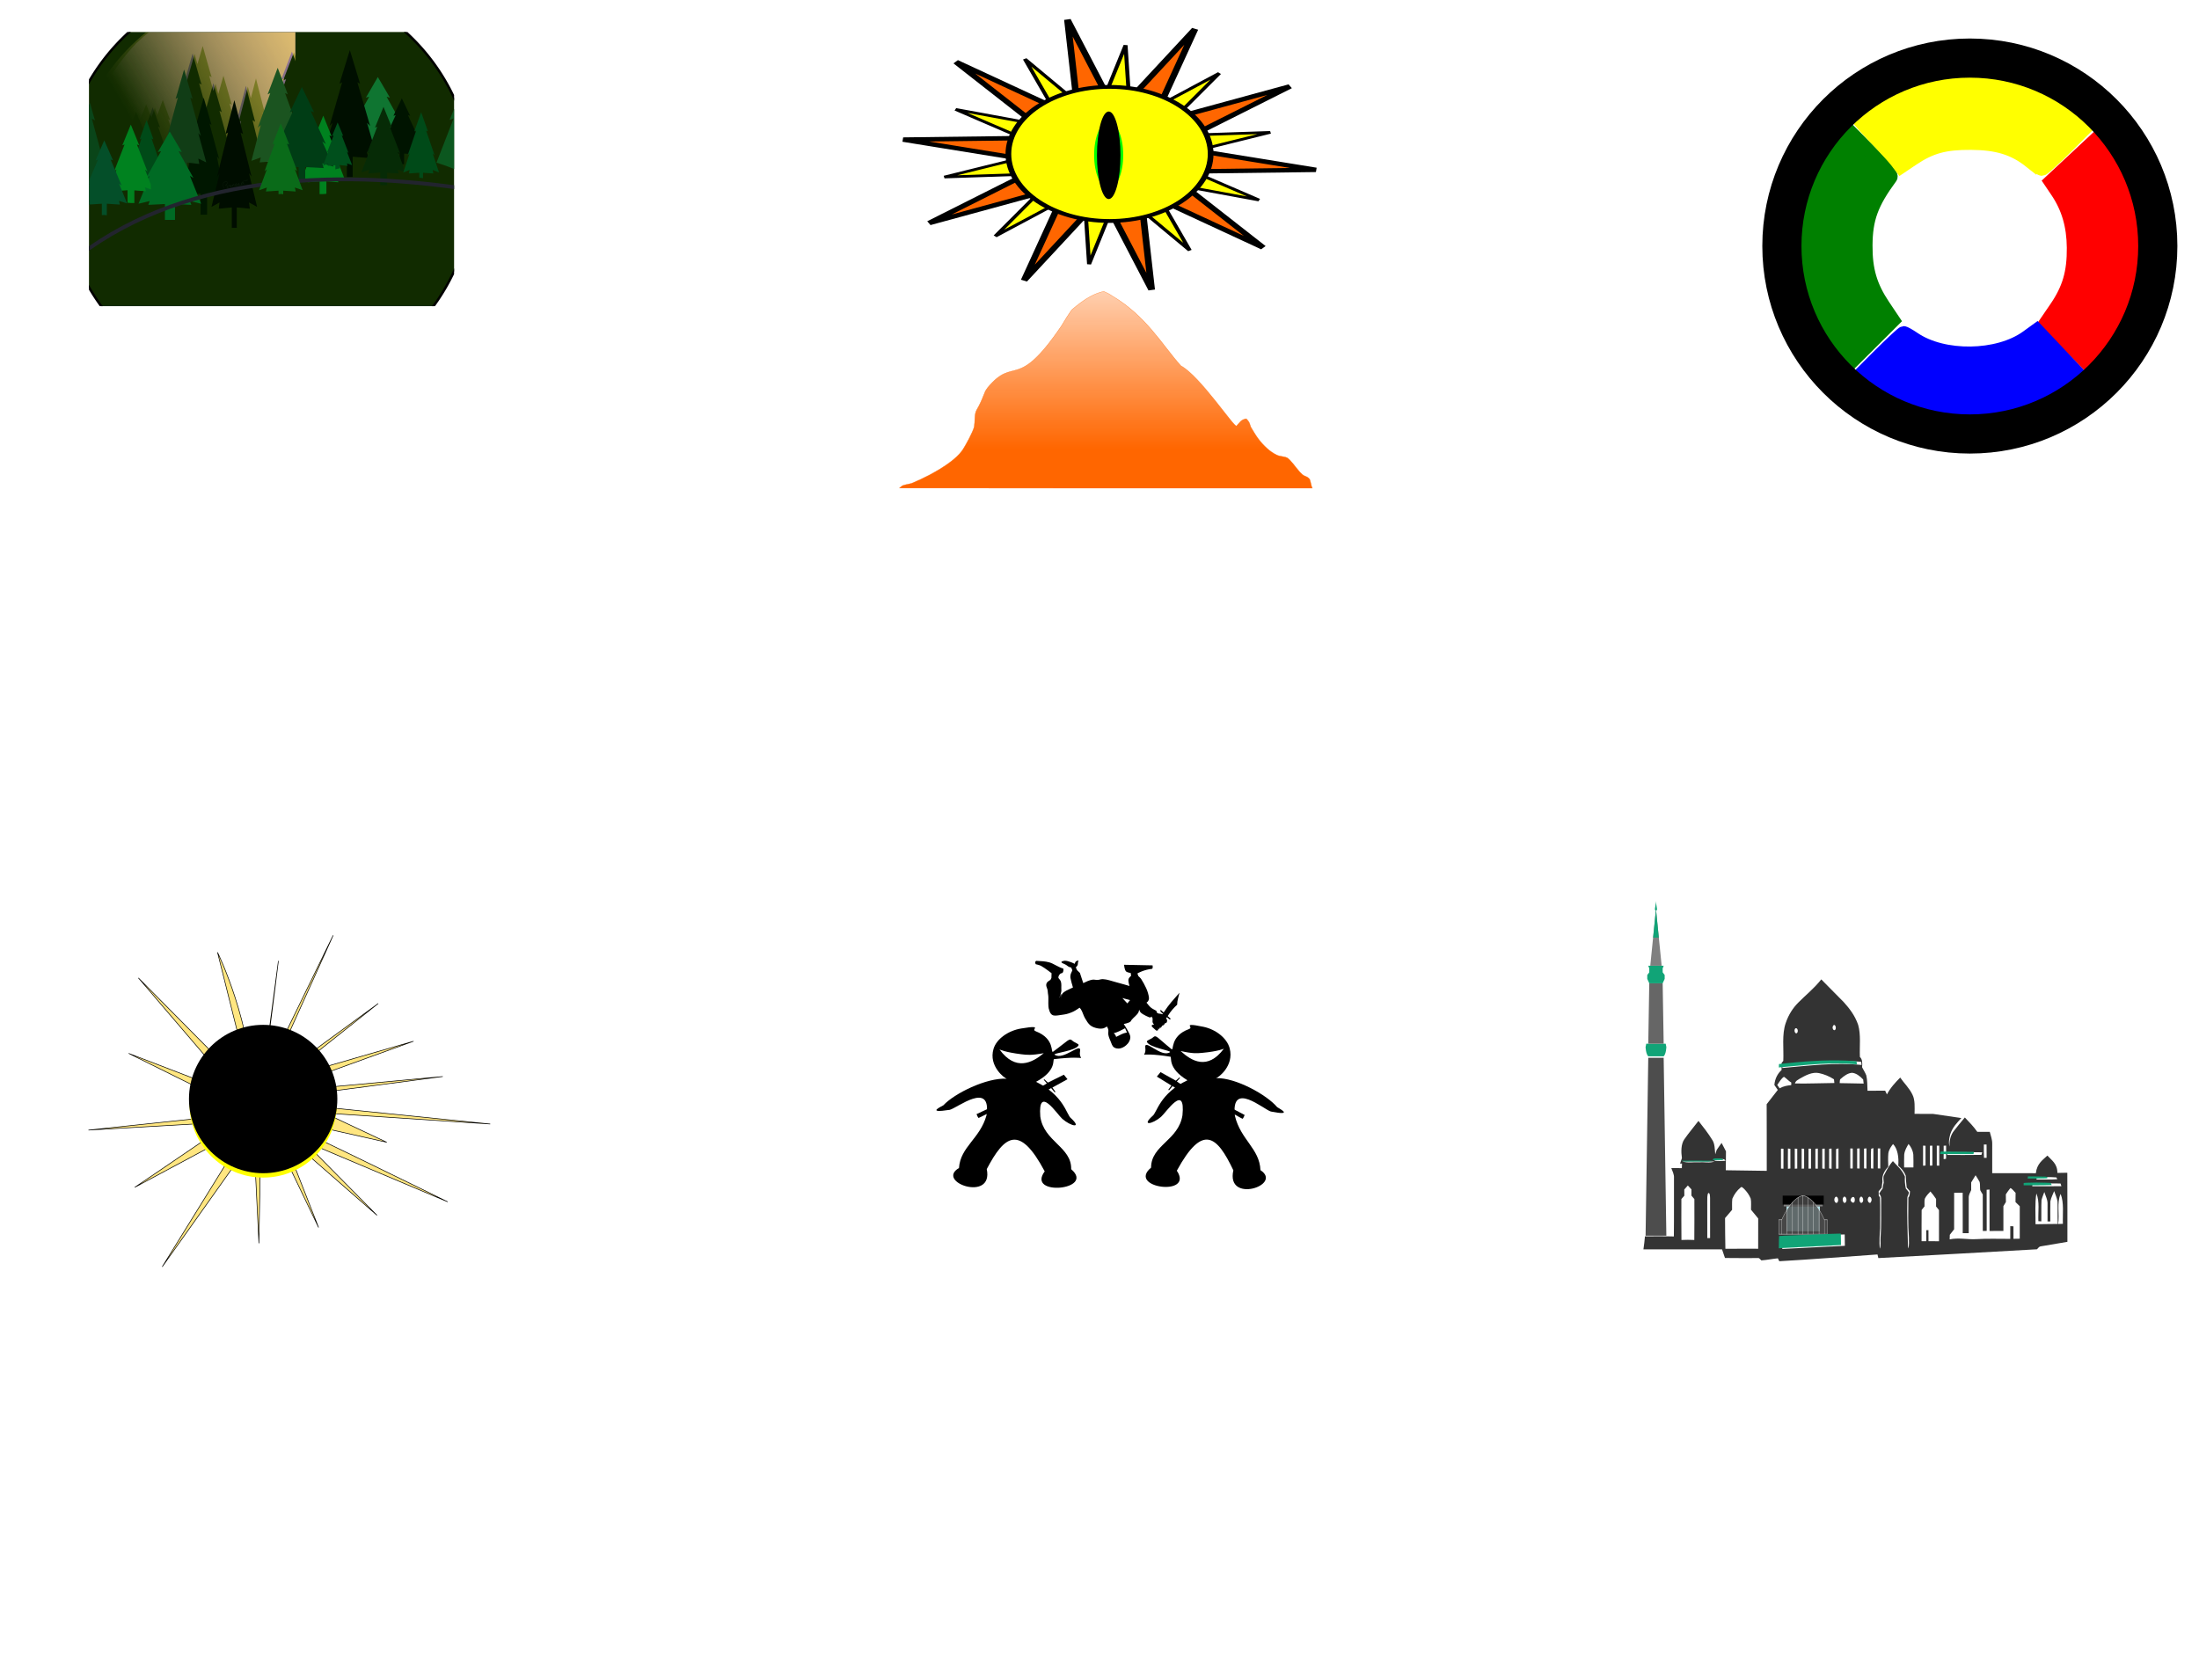 <?xml version="1.0" encoding="UTF-8" standalone="no"?>
<svg xmlns:dc="http://purl.org/dc/elements/1.1/" xmlns:cc="http://creativecommons.org/ns#" xmlns:rdf="http://www.w3.org/1999/02/22-rdf-syntax-ns#" xmlns:svg="http://www.w3.org/2000/svg" xmlns="http://www.w3.org/2000/svg" xmlns:xlink="http://www.w3.org/1999/xlink" xmlns:sodipodi="http://sodipodi.sourceforge.net/DTD/sodipodi-0.dtd" xmlns:inkscape="http://www.inkscape.org/namespaces/inkscape" sodipodi:docname="winter_history.svg" inkscape:version="1.1-dev (1:0.92.0+devel+202005040039+6d5db71)" id="svg35" version="1.1" viewBox="0 0 269.188 205.709" height="8.1in" width="10.6in">
    <defs id="defs29"><inkscape:path-effect effect="circle_3pts" id="path-effect7109" is_visible="true" lpeversion="1" />
<inkscape:path-effect effect="circle_3pts" id="path-effect6940" is_visible="true" lpeversion="1" />
<inkscape:path-effect lpeversion="1" is_visible="true" id="path-effect6595" effect="circle_3pts" />
<linearGradient inkscape:collect="always" id="linearGradient6611">
    <stop style="stop-color:#f60;stop-opacity:1;" offset="0" id="stop6607" />
    <stop style="stop-color:#f60;stop-opacity:0;" offset="1" id="stop6609" />
</linearGradient>
<linearGradient inkscape:collect="always" xlink:href="#linearGradient6611" id="linearGradient6613" x1="1942.263" y1="1178.43" x2="1942.263" y2="239.522" gradientUnits="userSpaceOnUse" />
<filter height="1.022" y="-0.011" width="1.027" x="-0.013" id="filter985" style="color-interpolation-filters:sRGB" inkscape:collect="always">
    <feGaussianBlur id="feGaussianBlur987" stdDeviation="8.62" inkscape:collect="always" />
</filter>
<filter height="1.384" y="-0.192" width="1.384" x="-0.192" id="filter989" style="color-interpolation-filters:sRGB" inkscape:collect="always">
    <feGaussianBlur id="feGaussianBlur991" stdDeviation="55.416" inkscape:collect="always" />
</filter>

	
	
	
	
<style type="text/css" id="style6342">
    .fil0 {fill:none;fill-rule:nonzero}
    .fil17 {fill:#000D00}
    .fil10 {fill:#000F00}
    .fil13 {fill:#001400}
    .fil5 {fill:#001700}
    .fil16 {fill:#003D15}
    .fil6 {fill:#004A18}
    .fil22 {fill:#004F1C}
    .fil14 {fill:#006B24}
    .fil12 {fill:#00821F}
    .fil21 {fill:#044F29}
    .fil3 {fill:#045266}
    .fil18 {fill:#062B06}
    .fil24 {fill:#0A1A0A}
    .fil8 {fill:#0A4519}
    .fil23 {fill:#0A6B19}
    .fil9 {fill:#0C571F}
    .fil7 {fill:#0F7531}
    .fil11 {fill:#113D16}
    .fil1 {fill:#13141B}
    .fil15 {fill:#1B5420}
    .fil19 {fill:#272830}
    .fil2 {fill:#5C5163}
    .fil4 {fill:#B6BDBD}
    .fil20 {fill:#22242E;fill-rule:nonzero}
  </style>
<mask id="id0">
  <linearGradient id="id1" y2="2198.9" gradientUnits="userSpaceOnUse" x2="2020.8" y1="1193.6" x1="3706.3">
   <stop style="stop-color:white" offset="0" id="stop6344" />

   <stop style="stop-opacity:0;stop-color:white" offset="1" id="stop6346" />

  </linearGradient>

     <rect y="1057" x="1654" style="fill:url(#id1)" height="1279" width="2419" id="rect6349" />

    </mask>
<mask id="id2">
  <linearGradient id="id3" y2="2215.6" gradientUnits="userSpaceOnUse" x2="1973.8" y1="1224.2" x1="3669.2">
   <stop style="stop-color:white" offset="0" id="stop6352" />

   <stop style="stop-opacity:0;stop-color:white" offset="1" id="stop6354" />

  </linearGradient>

      <rect y="1052" x="1583" style="fill:url(#id3)" height="1336" width="2477" id="rect6357" />

     </mask>
<mask id="id4">
  <linearGradient id="id5" y2="3526.8" gradientUnits="userSpaceOnUse" x2="2890.6" y1="2666.3" x1="2843.6">
   <stop style="stop-color:white" offset="0" id="stop6360" />

   <stop style="stop-opacity:0;stop-color:white" offset="1" id="stop6362" />

  </linearGradient>

      <rect y="2236" x="1412" style="fill:url(#id5)" height="1722" width="2911" id="rect6365" />

     </mask>

  
 
   
   
   
   
  
    
    
    
    
    
    
    
    
    
    
    
    
    
    
    
    
    
    
    
    
    
    
    
    
   <mask id="id0-1">
    <linearGradient x1="3706.3" y1="1193.6" x2="2020.8" gradientUnits="userSpaceOnUse" y2="2198.9" id="linearGradient6888">
        <stop id="stop6344-8" offset="0" style="stop-color:white" />
        <stop id="stop6346-7" offset="1" style="stop-opacity:0;stop-color:white" />
    </linearGradient>
    <rect id="rect6349-9" width="2419" height="1279" style="fill:url(#id1)" x="1654" y="1057" />
</mask>
<linearGradient x1="3706.3" y1="1193.6" x2="2020.8" gradientUnits="userSpaceOnUse" y2="2198.9" id="linearGradient6780">
    <stop id="stop6776" offset="0" style="stop-color:white" />
    <stop id="stop6778" offset="1" style="stop-opacity:0;stop-color:white" />
</linearGradient>
<mask id="id2-2">
    <linearGradient x1="3669.2" y1="1224.2" x2="1973.8" gradientUnits="userSpaceOnUse" y2="2215.6" id="linearGradient6897">
        <stop id="stop6352-0" offset="0" style="stop-color:white" />
        <stop id="stop6354-2" offset="1" style="stop-opacity:0;stop-color:white" />
    </linearGradient>
    <rect id="rect6357-3" width="2477" height="1336" style="fill:url(#id3)" x="1583" y="1052" />
</mask>
<linearGradient x1="3669.2" y1="1224.2" x2="1973.8" gradientUnits="userSpaceOnUse" y2="2215.6" id="linearGradient6791">
    <stop id="stop6787" offset="0" style="stop-color:white" />
    <stop id="stop6789" offset="1" style="stop-opacity:0;stop-color:white" />
</linearGradient>
<mask id="id4-7">
    <linearGradient x1="2843.6" y1="2666.3" x2="2890.6" gradientUnits="userSpaceOnUse" y2="3526.8" id="linearGradient6906">
        <stop id="stop6360-5" offset="0" style="stop-color:white" />
        <stop id="stop6362-9" offset="1" style="stop-opacity:0;stop-color:white" />
    </linearGradient>
    <rect id="rect6365-2" width="2911" height="1722" style="fill:url(#id5)" x="1412" y="2236" />
</mask>
<linearGradient x1="2843.6" y1="2666.3" x2="2890.6" gradientUnits="userSpaceOnUse" y2="3526.8" id="linearGradient6802">
    <stop id="stop6798" offset="0" style="stop-color:white" />
    <stop id="stop6800" offset="1" style="stop-opacity:0;stop-color:white" />
</linearGradient>
<mask id="id0-15">
    <linearGradient x1="3706.3" y1="1193.6" x2="2020.8" gradientUnits="userSpaceOnUse" y2="2198.9" id="linearGradient7066">
        <stop id="stop6344-5" offset="0" style="stop-color:white" />
        <stop id="stop6346-4" offset="1" style="stop-opacity:0;stop-color:white" />
    </linearGradient>
    <rect id="rect6349-7" width="2419" height="1279" style="fill:url(#id1)" x="1654" y="1057" />
</mask>
<mask id="id2-6">
    <linearGradient x1="3669.2" y1="1224.2" x2="1973.8" gradientUnits="userSpaceOnUse" y2="2215.6" id="linearGradient7072">
        <stop id="stop6352-5" offset="0" style="stop-color:white" />
        <stop id="stop6354-6" offset="1" style="stop-opacity:0;stop-color:white" />
    </linearGradient>
    <rect id="rect6357-9" width="2477" height="1336" style="fill:url(#id3)" x="1583" y="1052" />
</mask>
<mask id="id4-3">
    <linearGradient x1="2843.6" y1="2666.3" x2="2890.6" gradientUnits="userSpaceOnUse" y2="3526.8" id="linearGradient7078">
        <stop id="stop6360-7" offset="0" style="stop-color:white" />
        <stop id="stop6362-4" offset="1" style="stop-opacity:0;stop-color:white" />
    </linearGradient>
    <rect id="rect6365-5" width="2911" height="1722" style="fill:url(#id5)" x="1412" y="2236" />
</mask>
<mask id="mask7113" maskUnits="userSpaceOnUse">
    <rect transform="matrix(0.274,0,0,0.274,162.057,52.259)" y="345.213" x="60.337" height="108.835" width="196.968" id="rect7115" style="opacity:1;fill:#4d4d4d;fill-opacity:1;stroke:none;stroke-width:0.5;stroke-miterlimit:4;stroke-dasharray:none;paint-order:markers stroke fill" />
</mask>
<clipPath id="clipPath7151" clipPathUnits="userSpaceOnUse">
    <rect transform="matrix(0.274,0,0,0.226,121.136,133.98)" y="44.037" x="207.027" height="125.605" width="212.399" id="rect7153" style="opacity:1;fill:none;fill-opacity:1;stroke:black;stroke-width:0.5;stroke-miterlimit:4;stroke-dasharray:none;paint-order:markers stroke fill" />
</clipPath>
<clipPath id="clipPath7157" clipPathUnits="userSpaceOnUse">
    <rect transform="matrix(0.274,0,0,0.274,124.264,131.979)" y="41.303" x="213.425" height="126.784" width="168.874" id="rect7159" style="opacity:1;fill:none;fill-opacity:1;stroke:black;stroke-width:0.5;stroke-miterlimit:4;stroke-dasharray:none;paint-order:markers stroke fill" />
</clipPath>
<filter height="1.007" y="-0.004" width="1.007" x="-0.004" id="filter7293" style="color-interpolation-filters:sRGB" inkscape:collect="always">
    <feGaussianBlur id="feGaussianBlur7295" stdDeviation="0.013" inkscape:collect="always" />
</filter>
<filter height="1.889" y="-0.444" width="1.889" x="-0.444" id="filter7368" style="color-interpolation-filters:sRGB" inkscape:collect="always">
    <feGaussianBlur id="feGaussianBlur7370" stdDeviation="1.626" inkscape:collect="always" />
</filter>
</defs>
    <sodipodi:namedview inkscape:snap-global="false" inkscape:document-rotation="0" inkscape:showpageshadow="false" showborder="true" lock-margins="true" fit-margin-bottom="20" fit-margin-right="20" fit-margin-left="20" fit-margin-top="20" inkscape:window-maximized="1" inkscape:window-y="0" inkscape:window-x="2560" inkscape:window-height="1403" inkscape:window-width="2560" borderlayer="true" units="in" showgrid="true" inkscape:current-layer="g6639" inkscape:document-units="in" inkscape:cy="236.50896" inkscape:cx="504.31167" inkscape:zoom="1.7308509" inkscape:pageshadow="2" inkscape:pageopacity="0.0" borderopacity="1.0" bordercolor="#666666" pagecolor="#ffffff" id="base" width="10.6in">
        <inkscape:grid opacity="0.125" color="#8181ff" empspacing="4" spacingy="6.349" spacingx="6.349" units="in" originy="0" originx="0" id="grid310" type="xygrid" />
    </sodipodi:namedview>
    <style id="style1123" type="text/css">
	.st0{fill:#FDCAA8;stroke:#FDCAA8;}
	.st1{fill:#FFE6D5;stroke:#FFE6D5;}
	.st2{fill:#FF9955;stroke:#FF9955;}
	.st3{fill:#FF6600;stroke:#FF6600;}
	.st4{fill:#FF7920;stroke:#FF7920;}
	.st5{fill:#E5B495;stroke:#E5B495;}
	.st6{fill:#B1866A;stroke:#B1866A;}
	.st7{fill:#563622;stroke:#563622;}
	.st8{fill:#CEA082;stroke:#CEA082;}
	.st9{fill:#926B52;stroke:#926B52;}
	.st10{fill:#2C1100;stroke:#2C1100;}
	.st11{fill:#7D5841;stroke:#7D5841;}
	.st12{fill:#3A1D0B;stroke:#3A1D0B;}
	.st13{fill:#805B43;stroke:#805B43;}
	.st14{fill:#C09476;stroke:#C09476;}
	.st15{fill:#ECBA9A;stroke:#ECBA9A;}
	.st16{fill:#674630;stroke:#674630;}
	.st17{fill:#A57A60;stroke:#A57A60;}
	.st18{fill:#5D3C27;stroke:#5D3C27;}
	.st19{fill:#936C53;stroke:#936C53;}
	.st20{fill:#C2723C;stroke:#C2723C;}
	.st21{fill:#F89552;stroke:#F89552;}
	.st22{fill:#5E3D28;stroke:#5E3D28;}
	.st23{fill:#CA9D80;stroke:#CA9D80;}
	.st24{fill:#6C3B1B;stroke:#6C3B1B;}
	.st25{fill:#52321E;stroke:#52321E;}
	.st26{fill:#7B5840;stroke:#7B5840;}
	.st27{fill:#553621;stroke:#553621;}
	.st28{fill:#50280F;stroke:#50280F;}
	.st29{fill:#D9AA8C;stroke:#D9AA8C;}
	.st30{fill:#C29578;stroke:#C29578;}
	.st31{fill:#926A51;stroke:#926A51;}
	.st32{fill:#6D4B35;stroke:#6D4B35;}
	.st33{fill:#4C2D1A;stroke:#4C2D1A;}
	.st34{fill:#A87F63;stroke:#A87F63;}
	.st35{fill:#391D0B;stroke:#391D0B;}
	.st36{fill:#5A3925;stroke:#5A3925;}
	.st37{fill:#3C1F0D;stroke:#3C1F0D;}
	.st38{fill:#F9C7A5;stroke:#F9C7A5;}
	.st39{fill:#321705;stroke:#321705;}
	.st40{fill:#DDAD8E;stroke:#DDAD8E;}
	.st41{fill:#BD6E3A;stroke:#BD6E3A;}
	.st42{fill:#50311D;stroke:#50311D;}
	.st43{fill:#BE4C00;stroke:#BE4C00;}
	.st44{fill:#7F5A43;stroke:#7F5A43;}
	.st45{fill:#A2785E;stroke:#A2785E;}
	.st46{fill:#CFA184;stroke:#CFA184;}
	.st47{fill:#835E46;stroke:#835E46;}
	.st48{fill:#9D745A;stroke:#9D745A;}
	.st49{fill:#5F3315;stroke:#5F3315;}
	.st50{fill:#A96232;stroke:#A96232;}
	.st51{fill:#F0AF85;stroke:#F0AF85;}
	.st52{fill:#F4C2A1;stroke:#F4C2A1;}
	.st53{fill:#A0765C;stroke:#A0765C;}
	.st54{fill:#E15A00;stroke:#E15A00;}
	.st55{fill:#9C7359;stroke:#9C7359;}
	.st56{fill:#D8A88A;stroke:#D8A88A;}
	.st57{fill:#78543D;stroke:#78543D;}
	.st58{fill:#E85D00;stroke:#E85D00;}
	.st59{fill:#C4987A;stroke:#C4987A;}
	.st60{fill:#C54F00;stroke:#C54F00;}
	.st61{fill:#CD5200;stroke:#CD5200;}
	.st62{fill:#512000;stroke:#512000;}
	.st63{fill:#FD6500;stroke:#FD6500;}
	.st64{fill:#A76031;stroke:#A76031;}
	.st65{fill:#E08548;stroke:#E08548;}
	.st66{fill:#F36100;stroke:#F36100;}
	.st67{fill:#461E00;stroke:#461E00;}
	.st68{fill:#8F684F;stroke:#8F684F;}
	.st69{fill:#E55B00;stroke:#E55B00;}
	.st70{fill:#562C11;stroke:#562C11;}
	.st71{fill:#EAB999;stroke:#EAB999;}
	.st72{fill:#603F2A;stroke:#603F2A;}
	.st73{fill:#A65F31;stroke:#A65F31;}
	.st74{fill:#4B2C19;stroke:#4B2C19;}
	.st75{fill:#E18549;stroke:#E18549;}
	.st76{fill:#BE9275;stroke:#BE9275;}
	.st77{fill:#2E1302;stroke:#2E1302;}
	.st78{fill:#633516;stroke:#633516;}
	.st79{fill:#331705;stroke:#331705;}
	.st80{fill:#FE9855;stroke:#FE9855;}
	.st81{fill:#9C745A;stroke:#9C745A;}
	.st82{fill:#5B2400;stroke:#5B2400;}
	.st83{fill:#D4A487;stroke:#D4A487;}
	.st84{fill:#64432D;stroke:#64432D;}
	.st85{fill:#863600;stroke:#863600;}
	.st86{fill:#D15400;stroke:#D15400;}
	.st87{fill:#603315;stroke:#603315;}
	.st88{fill:#F9C6A5;stroke:#F9C6A5;}
	.st89{fill:#2D1200;stroke:#2D1200;}
	.st90{fill:#EF6000;stroke:#EF6000;}
	.st91{fill:#592300;stroke:#592300;}
	.st92{fill:#B3886C;stroke:#B3886C;}
	.st93{fill:#D65500;stroke:#D65500;}
	.st94{fill:#5C2400;stroke:#5C2400;}
	.st95{fill:#DC5800;stroke:#DC5800;}
	.st96{fill:#8D3800;stroke:#8D3800;}
	.st97{fill:#F0BF9E;stroke:#F0BF9E;}
	.st98{fill:#532100;stroke:#532100;}
	.st99{fill:#7E3200;stroke:#7E3200;}
	.st100{fill:#A3795F;stroke:#A3795F;}
	.st101{fill:#FBC8A7;stroke:#FBC8A7;}
	.st102{fill:#642800;stroke:#642800;}
	.st103{fill:#5D3014;stroke:#5D3014;}
	.st104{fill:#E1915B;stroke:#E1915B;}
	.st105{fill:#A67C62;stroke:#A67C62;}
	.st106{fill:#DB864D;stroke:#DB864D;}
	.st107{fill:#491D00;stroke:#491D00;}
	.st108{fill:#97552B;stroke:#97552B;}
	.st109{fill:#9F765C;stroke:#9F765C;}
	.st110{fill:#89624B;stroke:#89624B;}
	.st111{fill:#CB9D80;stroke:#CB9D80;}
	.st112{fill:#F7C099;stroke:#F7C099;}
	.st113{fill:#D5793B;stroke:#D5793B;}
	.st114{fill:#CF6E2D;stroke:#CF6E2D;}
	.st115{fill:#C1713C;stroke:#C1713C;}
	.st116{fill:#9B3E00;stroke:#9B3E00;}
	.st117{fill:#CB6623;stroke:#CB6623;}
	.st118{fill:#E1925D;stroke:#E1925D;}
	.st119{fill:#E59A67;stroke:#E59A67;}
	.st120{fill:#E95E00;stroke:#E95E00;}
	.st121{fill:#853500;stroke:#853500;}
	.st122{fill:#D67C41;stroke:#D67C41;}
	.st123{fill:#E49865;stroke:#E49865;}
	.st124{fill:#C75E18;stroke:#C75E18;}
	.st125{fill:#E59A68;stroke:#E59A68;}
	.st126{fill:#602600;stroke:#602600;}
	.st127{fill:#DF8D57;stroke:#DF8D57;}
	.st128{fill:#6F2C00;stroke:#6F2C00;}
	.st129{fill:#BC9073;stroke:#BC9073;}
	.st130{fill:#EDA97B;stroke:#EDA97B;}
	.st131{fill:#ECA779;stroke:#ECA779;}
	.st132{fill:#692A00;stroke:#692A00;}
	.st133{fill:#F2B28A;stroke:#F2B28A;}
	.st134{fill:#8F3900;stroke:#8F3900;}
	.st135{fill:#F0AF84;stroke:#F0AF84;}
	.st136{fill:#E59865;stroke:#E59865;}
	.st137{fill:#CD6A28;stroke:#CD6A28;}
	.st138{fill:#987056;stroke:#987056;}
	.st139{fill:#E1915C;stroke:#E1915C;}
	.st140{fill:#CC6826;stroke:#CC6826;}
	.st141{fill:#6B2A00;stroke:#6B2A00;}
	.st142{fill:#E55C00;stroke:#E55C00;}
	.st143{fill:#4F1F00;stroke:#4F1F00;}
	.st144{fill:#5A2300;stroke:#5A2300;}
	.st145{fill:#C99B7F;stroke:#C99B7F;}
	.st146{fill:#431A00;stroke:#431A00;}
	.st147{fill:#E0905A;stroke:#E0905A;}
	.st148{fill:#F2B48C;stroke:#F2B48C;}
	.st149{fill:#ECA678;stroke:#ECA678;}
	.st150{fill:#DE8B53;stroke:#DE8B53;}
	.st151{fill:#F56200;stroke:#F56200;}
	.st152{fill:#592400;stroke:#592400;}
	.st153{fill:#B98D70;stroke:#B98D70;}
	.st154{fill:#441B00;stroke:#441B00;}
	.st155{fill:#D95700;stroke:#D95700;}
	.st156{fill:#E45B00;stroke:#E45B00;}
	.st157{fill:#582300;stroke:#582300;}
	.st158{fill:#ED5F00;stroke:#ED5F00;}
	.st159{fill:#552200;stroke:#552200;}
	.st160{fill:#AF8569;stroke:#AF8569;}
	.st161{fill:#913A00;stroke:#913A00;}
	.st162{fill:#E95D00;stroke:#E95D00;}
	.st163{fill:#FD6600;stroke:#FD6600;}
	.st164{fill:#D65600;stroke:#D65600;}
	.st165{fill:#502000;stroke:#502000;}
	.st166{fill:#451B00;stroke:#451B00;}
	.st167{fill:#F0BE9D;stroke:#F0BE9D;}
	.st168{fill:#7A3000;stroke:#7A3000;}
	.st169{fill:#5F3F29;stroke:#5F3F29;}
	.st170{fill:#572200;stroke:#572200;}
	.st171{fill:#EC5E00;stroke:#EC5E00;}
	.st172{fill:#993D00;stroke:#993D00;}
	.st173{fill:#CD9F82;stroke:#CD9F82;}
	.st174{fill:#5D2400;stroke:#5D2400;}
	.st175{fill:#471C00;stroke:#471C00;}
	.st176{fill:#F6C4A2;stroke:#F6C4A2;}
	.st177{fill:#7D3200;stroke:#7D3200;}
	.st178{fill:#A44100;stroke:#A44100;}
	.st179{fill:#DF5900;stroke:#DF5900;}
	.st180{fill:#CA5000;stroke:#CA5000;}
	.st181{fill:#BB4A00;stroke:#BB4A00;}
	.st182{fill:#926A52;stroke:#926A52;}
	.st183{fill:#B94A00;stroke:#B94A00;}
	.st184{fill:#632700;stroke:#632700;}
	.st185{fill:#DA5700;stroke:#DA5700;}
	.st186{fill:#65432E;stroke:#65432E;}
	.st187{fill:#5A3924;stroke:#5A3924;}
	.st188{fill:#9D3F00;stroke:#9D3F00;}
	.st189{fill:#963C00;stroke:#963C00;}
	.st190{fill:#61402B;stroke:#61402B;}
	.st191{fill:#A84300;stroke:#A84300;}
	.st192{fill:#A14000;stroke:#A14000;}
	.st193{fill:#825C45;stroke:#825C45;}
	.st194{fill:#772F00;stroke:#772F00;}
	.st195{fill:#562100;stroke:#562100;}
	.st196{fill:#B24700;stroke:#B24700;}
	.st197{fill:#997057;stroke:#997057;}
	.st198{fill:#7B3100;stroke:#7B3100;}
	.st199{fill:#5F2500;stroke:#5F2500;}
	.st200{fill:#401900;stroke:#401900;}
	.st201{fill:#5B3A26;stroke:#5B3A26;}
	.st202{fill:#9E3F00;stroke:#9E3F00;}
	.st203{fill:#B64900;stroke:#B64900;}
	.st204{fill:#3D1800;stroke:#3D1800;}
	.st205{fill:#461B00;stroke:#461B00;}
	.st206{fill:#B54900;stroke:#B54900;}
	.st207{fill:#B84900;stroke:#B84900;}
	.st208{fill:#B74900;stroke:#B74900;}
	.st209{fill:#542100;stroke:#542100;}
	.st210{fill:#B34800;stroke:#B34800;}
	.st211{fill:#4A1D00;stroke:#4A1D00;}
	.st212{fill:#5A2400;stroke:#5A2400;}
	.st213{fill:#6C2B00;stroke:#6C2B00;}
	.st214{fill:#AE4600;stroke:#AE4600;}
	.st215{fill:#B54800;stroke:#B54800;}
	.st216{fill:#672900;stroke:#672900;}
	.st217{fill:#B04700;stroke:#B04700;}
	.st218{fill:#BD4B00;stroke:#BD4B00;}
	.st219{fill:#883600;stroke:#883600;}
	.st220{fill:#943B00;stroke:#943B00;}
	.st221{fill:#AF4600;stroke:#AF4600;}
	.st222{fill:#BD4C00;stroke:#BD4C00;}
	.st223{fill:#833400;stroke:#833400;}
	.st224{fill:#461C00;stroke:#461C00;}
	.st225{fill:#411900;stroke:#411900;}
	.st226{fill:#6A2A00;stroke:#6A2A00;}
	.st227{fill:#A94300;stroke:#A94300;}
	.st228{fill:#BB4B00;stroke:#BB4B00;}
	.st229{fill:#612700;stroke:#612700;}
	.st230{fill:#622700;stroke:#622700;}
	.st231{fill:#6B2B00;stroke:#6B2B00;}
	.st232{fill:#B44800;stroke:#B44800;}
	.st233{fill:#923A00;stroke:#923A00;}
	.st234{fill:#B34700;stroke:#B34700;}
	.st235{fill:#4C1E00;stroke:#4C1E00;}
	.st236{fill:#903900;stroke:#903900;}
	.st237{fill:#6D2B00;stroke:#6D2B00;}
	.st238{fill:#A34100;stroke:#A34100;}
	.st239{fill:#8B3700;stroke:#8B3700;}
	.st240{fill:#A94400;stroke:#A94400;}
	.st241{fill:#A44200;stroke:#A44200;}
	.st242{fill:#8A3700;stroke:#8A3700;}
	.st243{fill:#893600;stroke:#893600;}
	.st244{fill:#B14700;stroke:#B14700;}
	.st245{fill:#7F3300;stroke:#7F3300;}
	.st246{fill:#BA4A00;stroke:#BA4A00;}
	.st247{fill:#A74300;stroke:#A74300;}
	.st248{fill:#983D00;stroke:#983D00;}
	.st249{fill:#B84A00;stroke:#B84A00;}
	.st250{fill:#762F00;stroke:#762F00;}
	.st251{fill:#8F3A00;stroke:#8F3A00;}
	.st252{fill:#A24000;stroke:#A24000;}
	.st253{fill:#522100;stroke:#522100;}
	.st254{fill:#863500;stroke:#863500;}
	.st255{fill:#552100;stroke:#552100;}
	.st256{fill:#702C00;stroke:#702C00;}
	.st257{fill:#6E2C00;stroke:#6E2C00;}
	.st258{fill:#8C3800;stroke:#8C3800;}
	.st259{fill:#722D00;stroke:#722D00;}
	.st260{fill:#712D00;stroke:#712D00;}
	.st261{fill:#9A3E00;stroke:#9A3E00;}
	.st262{fill:#8D3900;stroke:#8D3900;}
	.st263{fill:#A04000;stroke:#A04000;}
	.st264{fill:#843500;stroke:#843500;}
	.st265{fill:#A64200;stroke:#A64200;}
	.st266{fill:#813300;stroke:#813300;}
	.st267{fill:#883700;stroke:#883700;}
	.st268{fill:#4E1F00;stroke:#4E1F00;}
	.st269{fill:#3F1900;stroke:#3F1900;}
	.st270{fill:#943C00;stroke:#943C00;}
	.st271{fill:#311300;stroke:#311300;}
	.st272{fill:#752E00;stroke:#752E00;}
	.st273{fill:#823400;stroke:#823400;}
	.st274{fill:#873600;stroke:#873600;}
	.st275{fill:#843400;stroke:#843400;}
	.st276{fill:#813400;stroke:#813400;}
	.st277{fill:#421A00;stroke:#421A00;}
	.st278{fill:#4B1E00;stroke:#4B1E00;}
	.st279{fill:#562200;stroke:#562200;}
	.st280{fill:#893700;stroke:#893700;}
	.st281{fill:#8A3800;stroke:#8A3800;}
	.st282{fill:#803300;stroke:#803300;}
	.st283{fill:#7A3100;stroke:#7A3100;}
	.st284{fill:#783000;stroke:#783000;}
	.st285{fill:#7C3100;stroke:#7C3100;}
	.st286{fill:#4D1E00;stroke:#4D1E00;}
	.st287{fill:#572300;stroke:#572300;}
	.st288{fill:#8B3800;stroke:#8B3800;}
	.st289{fill:#782F00;stroke:#782F00;}
	.st290{fill:#632800;stroke:#632800;}
	.st291{fill:#8E3900;stroke:#8E3900;}
	.st292{fill:#BC4B00;stroke:#BC4B00;}
	.st293{fill:#7C3200;stroke:#7C3200;}
	.st294{fill:#522000;stroke:#522000;}
	.st295{fill:#501F00;stroke:#501F00;}
	.st296{fill:#793000;stroke:#793000;}
	.st297{fill:#9A3D00;stroke:#9A3D00;}
	.st298{fill:#662900;stroke:#662900;}
	.st299{fill:#5E2600;stroke:#5E2600;}
	.st300{fill:#411A00;stroke:#411A00;}
	.st301{fill:#562300;stroke:#562300;}
	.st302{fill:#682A00;stroke:#682A00;}
	.st303{fill:#833500;stroke:#833500;}
	.st304{fill:#7D3100;stroke:#7D3100;}
	.st305{fill:#5C2500;stroke:#5C2500;}
	.st306{fill:#682900;stroke:#682900;}
	.st307{fill:#752F00;stroke:#752F00;}
	.st308{fill:#742E00;stroke:#742E00;}
	.st309{fill:#773000;stroke:#773000;}
	.st310{fill:#4A1E00;stroke:#4A1E00;}
	.st311{fill:#3E1800;stroke:#3E1800;}
	.st312{fill:#803400;stroke:#803400;}
	.st313{fill:#351500;stroke:#351500;}
	.st314{fill:#742F00;stroke:#742F00;}
	.st315{fill:#612600;stroke:#612600;}
	.st316{fill:#3C1800;stroke:#3C1800;}
	.st317{fill:#4D1F00;stroke:#4D1F00;}
	.st318{fill:#5F2600;stroke:#5F2600;}
	.st319{fill:#431B00;stroke:#431B00;}
	.st320{fill:#7E3300;stroke:#7E3300;}
	.st321{fill:#401A00;stroke:#401A00;}
	.st322{fill:#4B1D00;stroke:#4B1D00;}
	.st323{fill:#311200;stroke:#311200;}
	.st324{fill:#903A00;stroke:#903A00;}
	.st325{fill:#5D2500;stroke:#5D2500;}
	.st326{fill:#341400;stroke:#341400;}
	.st327{fill:#4E1E00;stroke:#4E1E00;}
	.st328{fill:#4C1F00;stroke:#4C1F00;}
	.st329{fill:#331400;stroke:#331400;}
	.st330{fill:#4F2000;stroke:#4F2000;}
	.st331{fill:#542200;stroke:#542200;}
	.st332{fill:#3B1700;stroke:#3B1700;}
	.st333{fill:#481D00;stroke:#481D00;}
	.st334{fill:#341500;stroke:#341500;}
	.st335{fill:#361500;stroke:#361500;}
	.st336{fill:#321300;stroke:#321300;}
	.st337{fill:#301200;stroke:#301200;}
</style>
    <g inkscape:label="icons" id="layer1" inkscape:groupmode="layer">
        <g transform="matrix(0,0.566,-0.566,0,58.989,101.699)" id="g996">
            <path style="fill:#ffe680;fill-rule:evenodd;stroke:black;stroke-width:2.847;stroke-linecap:butt;stroke-linejoin:miter;stroke-miterlimit:4;stroke-dasharray:none;stroke-opacity:1;filter:url(#filter985)" d="m -2043.748,222.269 103.046,-1013.287 -51.523,778.571 137.395,-291.964 c 0,0 -137.395,618.277 -137.395,589.653 0,-28.624 417.359,-875.892 417.359,-875.892 l -331.413,784.295 394.937,-452.258 -498.056,492.331 555.304,-217.542 -561.029,269.065 635.451,11.45 -578.203,28.275 688.559,426.283 -715.231,-508.154 341.535,637.524 c 0,0 -406.46,-606.827 -406.46,-578.203 l -114.496,-870.167 74.422,801.47 -240.441,-664.075 177.468,612.552 -354.937,-446.533 389.285,532.405 -709.873,-320.588 681.249,332.037 -561.029,-74.422 c 0,0 1007.562,120.22 652.625,120.22 -354.937,0 -692.699,166.019 -692.699,166.019 l 664.075,-166.019 -543.855,538.13 555.304,-475.157 -200.367,520.955 280.514,-566.754 80.147,755.671 -45.798,-795.745 v -5.725" id="path3182" inkscape:connector-curvature="0" sodipodi:nodetypes="ccccscccccccccccccccccccccsccccccccc" transform="matrix(0.046,0,0,0.046,152.707,34.582)" />
            <circle r="346.349" cy="276.654" cx="-2035.161" id="circle3186" style="fill:yellow;fill-opacity:1;stroke:none;stroke-width:0.5;stroke-linecap:round;stroke-linejoin:miter;stroke-miterlimit:4;stroke-dasharray:none;stroke-dashoffset:0;stroke-opacity:1;filter:url(#filter989)" transform="matrix(0.046,0,0,0.046,152.707,34.582)" />
            <circle style="fill:black;fill-opacity:1;stroke:none;stroke-width:0.5;stroke-linecap:round;stroke-linejoin:miter;stroke-miterlimit:4;stroke-dasharray:none;stroke-dashoffset:0;stroke-opacity:1" id="path3180" cx="632.783" cy="548.86" r="203.095" transform="matrix(0.079,0,0,0.079,8.041,3.954)" />
        </g>
        <g transform="matrix(0.906,0,0,0.906,276.986,-196.598)" id="g5778">
            <path style="fill:green;stroke:green;stroke-width:1.72;stroke-miterlimit:4;stroke-dasharray:none;stop-color:black" d="m -58.363,265.1 c -5.351,-6.93 -6.591,-16.05 -3.262,-23.995 0.898,-2.144 3.074,-5.577 4.209,-6.641 l 0.735,-0.688 3.385,3.395 c 2.55,2.557 3.31,3.498 3.079,3.811 -2.569,3.491 -3.333,5.574 -3.356,9.161 -0.021,3.308 0.627,5.517 2.389,8.144 l 1.343,2.002 -3.457,3.447 -3.457,3.447 z" id="path5765" inkscape:connector-curvature="0" />
            <path style="fill:yellow;stroke:yellow;stroke-width:1.72;stroke-miterlimit:4;stroke-dasharray:none;stop-color:black" d="m -31.431,238.843 c -2.211,-1.751 -4.422,-2.431 -7.969,-2.455 -3.548,-0.023 -5.428,0.492 -7.925,2.173 l -1.566,1.054 -0.648,-0.851 c -0.356,-0.468 -1.817,-2.057 -3.246,-3.532 -1.429,-1.474 -2.505,-2.831 -2.391,-3.015 0.38,-0.616 3.925,-2.864 5.998,-3.805 2.433,-1.104 6.871,-2.08 9.49,-2.085 5.368,-0.012 11.268,2.155 15.458,5.678 l 1.428,1.2 -3.348,3.359 c -1.842,1.847 -3.49,3.348 -3.663,3.335 -0.173,-0.013 -0.901,-0.488 -1.618,-1.056 z" id="path5767" inkscape:connector-curvature="0" />
            <path style="fill:red;stroke:red;stroke-width:6.5;stroke-miterlimit:4;stroke-dasharray:none;stop-color:black" d="m -97.636,996.239 -12.919,-13.13 5.062,-7.403 c 6.588,-9.636 9.022,-17.991 8.905,-30.568 -0.105,-11.225 -2.755,-20.279 -8.37,-28.599 l -3.45,-5.112 13.475,-12.581 13.475,-12.581 3.351,4.025 c 5.407,6.495 13.795,23.693 16.338,33.498 1.668,6.433 2.355,12.831 2.355,21.934 0,23.118 -7.039,41.934 -22.613,60.448 l -2.691,3.199 z" id="path5769" inkscape:connector-curvature="0" transform="matrix(0.265,0,0,0.265,-0.006,0)" />
            <path style="fill:blue;stroke:blue;stroke-width:6.5;stroke-miterlimit:4;stroke-dasharray:none;stop-color:black" d="m -168.711,1034.339 c -13.174,-2.823 -29.564,-10.763 -37.776,-18.298 l -2.664,-2.445 12.575,-12.614 c 6.916,-6.938 13.007,-12.614 13.534,-12.614 0.527,0 2.902,1.328 5.277,2.952 15.064,10.295 42.756,9.915 57.532,-0.788 l 5.112,-3.703 12.587,13.329 12.587,13.329 -3.358,3.082 c -4.345,3.988 -15.326,10.365 -23.476,13.635 -14.929,5.988 -35.605,7.635 -51.93,4.136 z" id="path5771" inkscape:connector-curvature="0" transform="matrix(0.265,0,0,0.265,-0.006,0)" />
            <circle style="fill:none;stroke:black;stroke-width:5.291;stroke-miterlimit:4;stroke-dasharray:none;stop-color:black" id="path5694" cx="-39.564" cy="250.24" r="25.396" />
        </g>
        <g id="g6623" transform="translate(342.53,119.675)">
            <g transform="matrix(0.504,0,0,0.504,-68.783,-124.298)" id="g6593">
                <path d="m -1043.284,171.697 -82.172,-54.417 35.186,92.062 -61.335,-77.147 5.016,98.43 -34.493,-92.324 -25.646,95.162 -4.275,-98.465 -53.798,82.579 26.361,-94.966 -76.683,61.913 54.417,-82.172 -92.062,35.186 77.147,-61.335 -98.43,5.015 92.324,-34.493 -95.162,-25.646 98.465,-4.275 -82.579,-53.798 94.966,26.361 -61.913,-76.683 82.172,54.417 -35.186,-92.062 61.335,77.147 -5.016,-98.43 34.493,92.324 25.646,-95.162 4.275,98.465 53.798,-82.579 -26.361,94.966 76.683,-61.913 -54.417,82.172 92.062,-35.186 -77.147,61.335 98.43,-5.015 -92.324,34.493 95.162,25.646 -98.465,4.275 82.579,53.798 -94.966,-26.361 z" sodipodi:type="star" style="fill:yellow;fill-opacity:1;stroke:black;stroke-width:4.64;stroke-miterlimit:4;stroke-dasharray:none;stroke-opacity:1;paint-order:markers stroke fill" id="path6510" sodipodi:sides="20" sodipodi:cx="-1185.6176" sodipodi:cy="42.190578" sodipodi:r1="192.43327" sodipodi:r2="96.216637" sodipodi:arg1="0.73824782" sodipodi:arg2="0.89532745" inkscape:flatsided="false" inkscape:rounded="0" inkscape:randomized="0" transform="matrix(0.21,0,0,0.139,-25.22,40.885)" inkscape:transform-center-x="2.5295269" inkscape:transform-center-y="-0.90984147" />
                <path d="m -1043.284,171.697 -113.729,-79.361 10.424,138.289 -45.361,-131.053 -72.851,118.005 40.333,-132.686 -128.299,52.647 110.621,-83.639 -134.742,-32.82 138.656,-2.644 -89.717,-105.751 113.729,79.361 -10.424,-138.289 45.361,131.053 72.851,-118.005 -40.333,132.686 128.299,-52.647 -110.621,83.639 134.741,32.82 -138.656,2.644 z" inkscape:transform-center-y="-1.137392" inkscape:transform-center-x="3.1621569" transform="matrix(0.262,0,0,0.174,36.973,39.413)" inkscape:randomized="0" inkscape:rounded="0" inkscape:flatsided="false" sodipodi:arg2="1.0524071" sodipodi:arg1="0.73824782" sodipodi:r2="57.72998" sodipodi:r1="192.43327" sodipodi:cy="42.190578" sodipodi:cx="-1185.6176" sodipodi:sides="10" id="path6510-7" style="fill:#f60;fill-opacity:1;stroke:black;stroke-width:6.187;stroke-miterlimit:4;stroke-dasharray:none;stroke-opacity:1;paint-order:markers stroke fill" sodipodi:type="star" />
                <g id="g6556" transform="translate(-139.153,3.305)">
                    <path fill="yellow" stroke-width="14.637" stroke-linecap="round" stroke="black" transform="matrix(0.095,0,0,0.063,112.487,-11.609)" d="m -2341.4,870.93 c 0,142.81 -115.77,258.57 -258.57,258.57 -142.81,0 -258.57,-115.77 -258.57,-258.57 0,-142.81 115.77,-258.57 258.57,-258.57 142.81,0 258.57,115.77 258.57,258.57 z" stroke-linejoin="round" id="path3989" style="fill:yellow;fill-opacity:1" />
                    <ellipse transform="matrix(0.805,0,0,1.849,-159.099,-467.479)" ry="4.392" rx="4.392" style="fill:lime;fill-opacity:1;stroke:none;stroke-width:0.836;stroke-miterlimit:4;stroke-dasharray:none;filter:url(#filter7368)" id="circle57-3-6" fill="#00008b" stroke-width="0" stroke="black" cy="276.373" cx="30.291" />
                    <ellipse transform="matrix(0.65,0,0,2.421,-154.392,-625.512)" cx="30.291" cy="276.373" stroke="black" stroke-width="0" fill="#00008b" id="circle57-3" style="fill:black;fill-opacity:1;stroke:none;stroke-width:0.836;stroke-miterlimit:4;stroke-dasharray:none;filter:url(#filter7293)" rx="4.392" ry="4.392" />
                </g>
            </g>
            <path style="fill:url(#linearGradient6613);fill-opacity:1;stroke:#f60" class="st3" d="m 1884.95,553.89 c 13.48,-8.27 27.84,-15.5 43.29,-19.19 9.27,4.75 18.44,9.87 26.32,16.76 116.9,82.062 170.498,198.629 235.723,286.605 64.482,40.95 181.441,252.512 189.271,245.572 13.147,-15.895 14.179,-24.722 33.093,-29.584 14.151,16.546 11.973,26.686 16.513,35.856 7.93,15.31 15.09,31.06 24.32,45.65 8.69,13.96 18.63,27.16 29.75,39.28 9.53,10.27 20.12,19.77 32.36,26.73 10.82,7.07 24.71,5.74 35.95,11.88 3.99,2.59 6.87,6.51 10,10.04 15.21,18.73 25.68,41.01 42.39,58.58 4.45,4.99 11.19,6.73 16.53,10.51 3.42,2.2 6.24,5.31 8.06,8.99 2.56,5.09 5.79,31.381 9.03,36.071 l -1404.08,-0.171 c 4.47,-4.21 7.93,-10.11 14.18,-11.88 9.08,-3.41 18.82,-4.68 27.88,-8.14 20.34,-10.21 40.25,-21.29 59.51,-33.43 26.49,-16.89 52.22,-35.23 75.22,-56.71 12.91,-12.19 25.13,-25.32 34.69,-40.35 5.45,-8.55 9.48,-17.89 14.02,-26.93 8.16,-16.95 15.68,-34.23 22.17,-51.89 2.82,-7.87 5.87,-15.77 6.89,-24.13 2.41,-18.39 0.4,-37.21 4.56,-55.39 1.94,-8.81 6.83,-16.51 10.24,-24.76 8.48,-19.29 15.01,-39.34 21.73,-59.28 2.33,-6.55 6.13,-12.42 9.66,-18.36 91.125,-130.235 97.228,19.528 250.44,-251.275 3.31,-7.58 31.26,-61.595 36.9,-67.375 19.65,-19.52 39.84,-38.89 63.39,-53.68" id="path1135-5" sodipodi:nodetypes="cccccccccccccccccccccccccccccccc" transform="matrix(0.036,0,0,0.03,-276.831,-100.042)" />
        </g>
        <g clip-path="url(#clipPath7157)" transform="matrix(0.966,0,0,0.966,-165.644,-134.504)" id="g6667">
            <path inkscape:path-effect="#path-effect6595" inkscape:original-d="m 686.62888,572.28589 -0.59092,0.86939 39.2286,125.97092" style="fill:#112b00;stroke:black;stroke-width:1px;stroke-linecap:butt;stroke-linejoin:miter;stroke-opacity:1" d="m 841.105,620.34 a 84.712,84.712 0 0 1 -169.425,0 84.712,84.712 0 0 1 169.425,0 z" id="path6593" transform="matrix(0.308,0,0,0.308,-27.618,-28.437)" />
            <g id="g6639" transform="translate(0.032,0.273)">
                <path transform="matrix(0.018,0,0,0.018,154.859,118.218)" id="path6374" mask="url(#id0)" d="m 1657,1765 11,41 15,50 -23,-13 62,232 30,-69 51,116 14,33 -17,-6 13,31 34,-87 -17,7 10,-26 53,-129 17,41 40,-98 37,91 24,-67 18,51 38,-107 43,118 9,24 -14,-6 30,89 33,-56 77,-282 -17,10 14,-49 49,-171 20,71 37,-127 52,183 11,36 -17,-9 29,106 15,-50 20,71 36,-128 49,170 10,34 -16,-9 59,214 22,-91 -17,11 14,-57 51,-196 21,82 36,-139 54,211 11,42 -18,-11 45,184 49,-183 -22,20 93,-258 -20,8 12,-32 63,-165 18,46 39,-103 58,153 17,45 -20,-9 31,88 37,-77 15,31 42,-88 70,146 21,43 -24,-9 56,124 37,-90 49,121 20,-68 -23,25 82,-1 57,-184 15,-131 18,56 -21,-11 26,89 19,-60 15,-131 18,57 -21,-11 36,122 61,-104 11,20 45,-77 70,119 20,35 -24,-7 48,87 8,-18 15,30 42,-87 26,54 72,-67 c -264,-375 -699,-620 -1192,-620 -387,0 -739,152 -999,398 -87,92 -163,196 -223,308 z m 1176,436 18,75 -19,-25 20,82 c 13,-2 26,-4 38,-6 l 19,-49 -18,15 27,-71 -63,4 9,-37 z m 1166,-455 1,2 z" class="fil2" style="clip-rule:evenodd;fill-rule:evenodd;image-rendering:optimizeQuality;shape-rendering:geometricPrecision;text-rendering:geometricPrecision;fill:#eaf" />
                <path transform="matrix(0.018,0,0,0.018,154.859,118.218)" class="fil3" d="m 1586,1817 11,41 14,50 -22,-13 62,232 30,-69 51,116 14,33 -17,-6 31,74 72,-187 -17,7 11,-26 53,-129 49,120 14,35 17,-51 -14,6 12,-32 39,-110 43,118 9,24 -14,-6 47,137 24,-43 -24,7 20,-35 52,-90 77,-281 -16,9 14,-49 49,-170 52,183 11,36 -17,-9 49,179 6,-22 45,-158 49,170 10,34 -16,-9 73,265 -17,-20 17,87 65,-266 -17,11 14,-57 51,-196 54,211 11,42 -18,-11 81,329 -19,-25 20,82 c 25,-4 51,-7 76,-11 l 38,-101 -19,16 27,-72 -62,5 8,-37 -70,26 70,-268 -22,20 94,-258 -20,9 12,-33 63,-165 58,153 17,45 -20,-9 44,123 5,-11 76,-158 70,146 21,43 -24,-8 56,123 37,-90 49,121 20,-68 -23,25 139,-2 38,-4 -46,-26 65,-210 15,-131 18,57 -21,-11 51,175 25,-46 12,-21 -18,5 -6,2 4,-8 11,-18 74,-128 70,119 20,35 -24,-7 64,115 1,-2 48,-101 26,54 130,-122 c -264,-376 -699,-621 -1193,-621 -553,0 -1033,308 -1279,762 z m 2342,-19 26,55 11,21 -17,-5 51,111 5,-13 3,-10 z" mask="url(#id2)" id="path6376" style="clip-rule:evenodd;fill-rule:evenodd;image-rendering:optimizeQuality;shape-rendering:geometricPrecision;text-rendering:geometricPrecision;fill:#fd5" />
                <polygon transform="matrix(0.018,0,0,0.018,154.859,118.218)" points="2211,2513 2263,2488 2257,2524 2333,2516 2333,2586 2333,2664 2357,2664 2379,2664 2379,2516 2431,2522 2454,2524 2448,2488 2499,2513 2448,2254 2464,2273 2396,2023 2410,2032 2401,2000 2355,1840 2313,1988 2300,2032 2315,2023 2247,2273 2263,2254 " class="fil5" id="polygon6380" style="clip-rule:evenodd;fill-rule:evenodd;image-rendering:optimizeQuality;shape-rendering:geometricPrecision;text-rendering:geometricPrecision" />
                <polygon transform="matrix(0.018,0,0,0.018,154.859,118.218)" points="1867,2430 1939,2425 1939,2506 1953,2506 1966,2506 1966,2425 2039,2430 2034,2405 2079,2423 2034,2289 2048,2303 1988,2128 2001,2134 1993,2111 1953,1999 1915,2103 1905,2134 1917,2128 1858,2303 1872,2289 1827,2423 1872,2405 " class="fil6" id="polygon6382" style="clip-rule:evenodd;fill-rule:evenodd;image-rendering:optimizeQuality;shape-rendering:geometricPrecision;text-rendering:geometricPrecision" />
                <polygon transform="matrix(0.018,0,0,0.018,154.859,118.218)" points="3723,2008 3802,2204 3723,2185 3732,2212 3616,2206 3616,2318 3579,2318 3545,2318 3545,2206 3430,2212 3439,2185 3360,2204 3439,2008 3415,2023 3485,1897 3520,1834 3497,1840 3511,1816 3581,1695 3647,1807 3666,1840 3643,1834 3703,1942 3748,2023 " class="fil7" id="polygon6384" style="clip-rule:evenodd;fill-rule:evenodd;image-rendering:optimizeQuality;shape-rendering:geometricPrecision;text-rendering:geometricPrecision" />
                <path transform="matrix(0.018,0,0,0.018,154.859,118.218)" class="fil8" d="m 1415,2620 v -1 l -1,-4 5,-1 v -1 l 4,-1 h 1 l 3,-2 h 1 l 4,-1 4,-2 h 1 l 4,-2 4,-1 h 1 l 4,-2 h 1 c 2,-1 5,-2 8,-3 l 4,-1 h 1 v -1 c 2,0 3,0 4,-1 l 4,-1 h 1 l 3,-2 h 1 l 4,-1 h 1 l 3,-1 1,-1 4,-1 h 1 l 4,-1 v -1 l 4,-1 5,-1 4,-2 h 1 l 3,-1 h 1 l 3,-1 2,-1 h 3 l 2,-1 3,-1 h 1 1 l 2,-1 1,-1 h 1 2 l 2,-1 3,-1 h 1 l 4,-1 h 1 l 3,-1 1,-1 h 2 c 50,-14 100,-24 150,-32 l -57,-210 24,28 -41,-151 -59,-218 22,12 -14,-47 -21,-76 c -93,191 -145,406 -145,632 v 2 2 2 1 2 2 2 l 1,1 v 1 1 2 2 1 1 1 2 2 1 1 1 2 2 1 1 1 2 1 1 1 1 1 1 1 1 2 1 1 1 1 1 1 1 l 1,2 v 1 1 c 0,17 1,34 3,51 z" id="path6386" style="clip-rule:evenodd;fill-rule:evenodd;image-rendering:optimizeQuality;shape-rendering:geometricPrecision;text-rendering:geometricPrecision" />
                <path transform="matrix(0.018,0,0,0.018,154.859,118.218)" class="fil9" d="m 4013,2304 v -2 l -1,1 c -6,-2 -12,-3 -18,-5 l 121,-312 -29,11 18,-43 49,-121 c 98,185 156,393 166,614 -100,-62 -202,-110 -306,-143 z" id="path6388" style="clip-rule:evenodd;fill-rule:evenodd;image-rendering:optimizeQuality;shape-rendering:geometricPrecision;text-rendering:geometricPrecision" />
                <polygon transform="matrix(0.018,0,0,0.018,154.859,118.218)" points="3505,2017 3573,2252 3505,2221 3513,2265 3504,2264 3404,2256 3404,2399 3384,2399 3363,2399 3363,2320 3363,2256 3254,2265 3262,2221 3194,2252 3243,2081 3262,2017 3241,2040 3330,1732 3311,1742 3323,1703 3384,1505 3440,1689 3456,1742 3437,1732 3527,2040 " class="fil10" id="polygon6390" style="clip-rule:evenodd;fill-rule:evenodd;image-rendering:optimizeQuality;shape-rendering:geometricPrecision;text-rendering:geometricPrecision" />
                <polygon transform="matrix(0.018,0,0,0.018,154.859,118.218)" points="2117,2090 2076,2241 2076,2289 2117,2269 2110,2307 2191,2299 2191,2424 2217,2424 2239,2422 2239,2297 2324,2307 2317,2269 2373,2296 2317,2090 2335,2110 2261,1840 2277,1849 2267,1815 2217,1642 2171,1803 2157,1849 2173,1840 2101,2105 2099,2110 " class="fil11" id="polygon6392" style="clip-rule:evenodd;fill-rule:evenodd;image-rendering:optimizeQuality;shape-rendering:geometricPrecision;text-rendering:geometricPrecision" />
                <polygon transform="matrix(0.018,0,0,0.018,154.859,118.218)" points="3153,2106 3079,2297 3096,2283 3055,2390 3055,2423 3070,2418 3096,2409 3090,2436 3171,2430 3171,2519 3197,2519 3219,2517 3219,2429 3303,2436 3297,2409 3353,2428 3313,2325 3297,2283 3314,2297 3240,2106 3256,2113 3246,2089 3243,2081 3197,1967 3151,2080 3137,2113 " class="fil12" id="polygon6394" style="clip-rule:evenodd;fill-rule:evenodd;image-rendering:optimizeQuality;shape-rendering:geometricPrecision;text-rendering:geometricPrecision" />
                <polygon transform="matrix(0.018,0,0,0.018,154.859,118.218)" points="3644,2239 3734,2234 3734,2309 3750,2309 3766,2309 3766,2234 3856,2239 3849,2216 3905,2232 3849,2111 3867,2123 3793,1963 3809,1968 3799,1948 3750,1845 3704,1940 3691,1968 3707,1963 3633,2123 3651,2111 3595,2232 3651,2216 " class="fil13" id="polygon6396" style="clip-rule:evenodd;fill-rule:evenodd;image-rendering:optimizeQuality;shape-rendering:geometricPrecision;text-rendering:geometricPrecision" />
                <polygon transform="matrix(0.018,0,0,0.018,154.859,118.218)" points="1896,2587 1975,2568 1965,2595 2082,2589 2082,2701 2118,2701 2153,2701 2153,2589 2268,2595 2258,2568 2337,2587 2258,2391 2283,2406 2178,2217 2201,2223 2187,2199 2116,2079 2051,2191 2032,2223 2055,2217 2032,2258 1950,2406 1975,2391 " class="fil14" id="polygon6398" style="clip-rule:evenodd;fill-rule:evenodd;image-rendering:optimizeQuality;shape-rendering:geometricPrecision;text-rendering:geometricPrecision" />
                <polygon transform="matrix(0.018,0,0,0.018,154.859,118.218)" points="3062,2285 2995,2261 3003,2296 2905,2288 2905,2432 2875,2432 2846,2432 2846,2288 2749,2296 2757,2261 2691,2285 2757,2033 2736,2052 2824,1808 2805,1817 2817,1786 2876,1630 2931,1774 2947,1817 2928,1808 2970,1924 3016,2052 2995,2033 " class="fil15" id="polygon6400" style="clip-rule:evenodd;fill-rule:evenodd;image-rendering:optimizeQuality;shape-rendering:geometricPrecision;text-rendering:geometricPrecision" />
                <polygon transform="matrix(0.018,0,0,0.018,154.859,118.218)" points="3215,2167 3190,2149 3270,2326 3190,2303 3200,2336 3070,2329 3070,2418 3070,2436 3046,2436 3031,2436 3023,2436 3023,2329 2893,2336 2902,2303 2822,2326 2902,2149 2877,2167 2984,1935 2961,1943 2975,1914 3046,1765 3113,1903 3132,1943 3109,1935 3162,2051 " class="fil16" id="polygon6402" style="clip-rule:evenodd;fill-rule:evenodd;image-rendering:optimizeQuality;shape-rendering:geometricPrecision;text-rendering:geometricPrecision" />
                <polygon transform="matrix(0.018,0,0,0.018,154.859,118.218)" points="2449,2396 2467,2372 2431,2522 2410,2609 2467,2578 2461,2622 2553,2613 2553,2757 2571,2757 2588,2757 2588,2613 2680,2622 2674,2578 2731,2609 2674,2372 2692,2396 2615,2086 2632,2096 2622,2056 2571,1858 2523,2042 2509,2096 2526,2086 2464,2336 " class="fil17" id="polygon6404" style="clip-rule:evenodd;fill-rule:evenodd;image-rendering:optimizeQuality;shape-rendering:geometricPrecision;text-rendering:geometricPrecision" />
                <polygon transform="matrix(0.018,0,0,0.018,154.859,118.218)" points="3721,2221 3762,2328 3762,2361 3721,2347 3728,2374 3646,2369 3646,2457 3621,2457 3598,2456 3598,2367 3514,2374 3521,2347 3465,2366 3504,2264 3521,2221 3503,2236 3577,2045 3561,2051 3571,2027 3621,1905 3667,2018 3680,2051 3665,2045 3739,2236 " class="fil18" id="polygon6406" style="clip-rule:evenodd;fill-rule:evenodd;image-rendering:optimizeQuality;shape-rendering:geometricPrecision;text-rendering:geometricPrecision" />
                <polygon transform="matrix(0.018,0,0,0.018,154.859,118.218)" points="1885,2170 1959,2360 1942,2346 1983,2453 1983,2486 1942,2472 1948,2499 1932,2498 1867,2493 1867,2582 1842,2582 1819,2580 1819,2492 1779,2495 1735,2499 1741,2472 1686,2491 1741,2346 1724,2360 1798,2170 1782,2176 1792,2152 1842,2030 1888,2143 1901,2176 " class="fil12" id="polygon6408" style="clip-rule:evenodd;fill-rule:evenodd;image-rendering:optimizeQuality;shape-rendering:geometricPrecision;text-rendering:geometricPrecision" />
                <path transform="matrix(0.018,0,0,0.018,154.859,118.218)" class="fil19" d="m 2269,2557 c -285,-74 -570,-57 -855,49 55,764 659,1349 1451,1349 793,0 1489,-688 1454,-1517 -421,-263 -877,-267 -1366,-11 -248,9 -476,53 -684,130 z" mask="url(#id4)" id="path6410" style="clip-rule:evenodd;fill-rule:evenodd;image-rendering:optimizeQuality;shape-rendering:geometricPrecision;text-rendering:geometricPrecision;fill:#ffb380" />
                <path transform="matrix(0.018,0,0,0.018,154.859,118.218)" class="fil20" d="m 1475,2938 c 789,-594 1882,-609 2845,-451 v 22 5 c -959,-158 -2052,-144 -2837,451 -3,-9 -6,-18 -8,-27 z" id="path6412" style="clip-rule:evenodd;stroke:none;image-rendering:optimizeQuality;shape-rendering:geometricPrecision;text-rendering:geometricPrecision" />
                <path transform="matrix(0.018,0,0,0.018,154.859,118.218)" class="fil21" d="m 1655,2141 48,109 14,32 -17,-6 30,70 47,113 -18,-14 57,140 -57,-18 6,26 -92,-6 v 81 c -12,-2 -23,-2 -35,-1 v -80 l -92,6 5,-22 1,-4 -57,18 57,-140 -18,14 77,-183 -17,6 10,-23 z" id="path6414" style="clip-rule:evenodd;fill-rule:evenodd;image-rendering:optimizeQuality;shape-rendering:geometricPrecision;text-rendering:geometricPrecision" />
                <path transform="matrix(0.018,0,0,0.018,154.859,118.218)" class="fil22" d="m 3298,2015 -30,73 -9,22 11,-4 -48,124 11,-10 -16,41 -5,15 -6,14 -11,29 38,-16 -4,17 53,-4 v 29 c 10,-3 20,-6 31,-7 v -13 -10 l 55,5 -5,-17 37,12 -37,-95 12,10 -48,-124 10,4 -6,-16 z" id="path6416" style="clip-rule:evenodd;fill-rule:evenodd;image-rendering:optimizeQuality;shape-rendering:geometricPrecision;text-rendering:geometricPrecision" />
                <path transform="matrix(0.018,0,0,0.018,154.859,118.218)" class="fil6" d="m 3886,1943 37,104 11,31 -13,-6 60,175 -14,-14 45,134 -45,-18 5,25 -73,-5 v 38 c -8,-1 -17,-2 -26,-3 v -35 l -73,5 5,-25 -45,18 45,-134 -14,14 60,-175 -13,6 8,-23 z" id="path6418" style="clip-rule:evenodd;fill-rule:evenodd;image-rendering:optimizeQuality;shape-rendering:geometricPrecision;text-rendering:geometricPrecision" />
                <path transform="matrix(0.018,0,0,0.018,154.859,118.218)" class="fil23" d="m 2898,2021 46,116 13,33 -16,-6 73,195 -17,-15 55,148 -55,-19 6,28 -88,-6 v 25 c -11,-2 -22,-2 -33,0 v -25 l -89,6 7,-28 -55,19 55,-148 -17,15 25,-68 47,-127 -15,6 9,-25 z" id="path6420" style="clip-rule:evenodd;fill-rule:evenodd;image-rendering:optimizeQuality;shape-rendering:geometricPrecision;text-rendering:geometricPrecision" />
                <path transform="matrix(0.018,0,0,0.018,154.859,118.218)" class="fil24" d="m 2526,2470 c 0,3 -5,5 -6,2 l 2,-4 c 2,-5 4,2 4,2 z m 12,-8 c 1,0 2,2 3,2 -1,0 -3,-1 -3,-2 z m 85,-12 v -1 l 1,1 z m -2,-4 v -2 c 1,0 0,2 0,2 z m -18,-1 c 0,0 -1,8 -3,7 -2,-1 1,-6 3,-7 z m 29,-4 h 3 v 3 z m -107,22 c 1,-4 23,-11 21,-1 0,7 -2,-1 -7,-2 -8,-3 -3,7 3,8 h 2 c 0,1 4,5 4,1 1,-4 3,1 10,-7 0,1 1,5 3,3 3,-1 -3,-5 2,-12 0,-1 3,-3 4,-1 1,1 -7,16 9,11 3,-1 3,-4 4,-4 1,0 2,6 4,4 1,0 2,-2 0,-3 l -1,-12 c 0,-3 7,0 5,3 0,0 -1,0 0,1 -5,6 -3,15 13,4 1,0 3,10 11,5 1,0 3,-1 4,-2 1,-1 1,-1 2,-1 0,-1 3,-5 4,-5 0,0 3,3 5,0 2,-2 -3,-6 -2,-11 5,-2 2,-1 8,4 l 5,6 c 1,2 3,-1 2,-2 0,0 -4,-5 -2,-8 -1,-6 1,-5 -8,-4 -1,-4 0,-7 5,-8 5,-2 7,-3 12,-4 4,-1 25,-1 20,-6 -1,-1 -37,5 -40,12 -1,3 0,6 0,6 h -3 c 0,0 -2,-1 -2,0 -1,0 -6,8 -3,11 1,7 -13,14 -14,7 l 5,-2 c 2,-5 -3,-3 -6,-2 0,-2 5,-14 -2,-11 0,0 -1,1 -1,2 -9,7 -3,12 -3,12 l -2,1 c -1,1 -1,1 -2,1 -1,1 -5,1 -5,1 -2,-3 6,-7 0,-12 -4,-4 -8,-2 -9,-1 0,1 0,3 -1,4 -7,-5 3,12 -6,12 -8,0 -2,-6 -2,-10 -3,-2 0,-2 -5,-3 -5,-1 -8,8 -8,8 0,0 -4,-6 -3,2 1,7 -6,5 -6,5 0,-2 1,-7 -5,-8 -15,-4 -20,10 -25,6 -4,-5 -12,1 -2,-8 8,-8 10,-30 -15,-20 -21,8 -11,39 -2,47 l -1,-4 c -5,-8 -10,-21 -6,-31 7,-17 45,-16 17,10 -9,9 13,4 11,10 -4,9 -7,12 -1,12 16,1 5,-12 5,-14 z" id="path6422" style="clip-rule:evenodd;fill-rule:evenodd;image-rendering:optimizeQuality;shape-rendering:geometricPrecision;text-rendering:geometricPrecision" />
            </g>
        </g>
        <g transform="translate(26.291,46.666)" id="g7231">
            <g transform="translate(-4.233,-4.233)" id="g7627">
                <g transform="matrix(-0.225,-0.195,-0.195,0.225,141.785,65.806)" id="g6762">
                    <path inkscape:connector-curvature="0" id="path3796" d="m 573.62,-436.56 189.151,98.155 c 0,0 -25.409,61.632 -36.701,59.349 -11.292,-2.283 -200.443,-109.568 -200.443,-109.568 l 31.054,-50.219 z" style="fill:black;fill-opacity:1;fill-rule:nonzero;stroke:black;stroke-width:0;stroke-linecap:butt;stroke-linejoin:miter;stroke-miterlimit:4;stroke-dasharray:none;stroke-opacity:1" transform="matrix(0.02,0.016,-0.016,0.02,29.839,163.469)" />
                    <path sodipodi:nodetypes="csssssssccscccccccccssc" inkscape:connector-curvature="0" id="path3794" d="m -90.99,-1770.1 c -76.614,0.354 25.286,41.539 -44.371,65.426 -317.503,108.876 -249.994,348.025 -289.541,316.841 -240.734,-189.828 -249.645,-236.852 -304.929,-187.918 -31.349,27.747 -108.222,44.971 -100.636,66.873 32.365,93.436 414.324,144.508 378.376,167.824 -145.298,94.244 -424.474,-230.537 -405.754,-74.589 23.452,195.376 -197.976,50.568 410.852,146.203 30.5,4.791 -58.161,177.7 275.474,375.113 -462.822,207.054 -509.296,512.008 -582.539,561.077 -191.63,163.702 -4.373,131.344 138.907,15.955 83.473,-67.224 414.031,-541.093 353.852,-23.566 -71.2,400.646 -523.239,467.548 -528.859,826.262 -407.724,320.53 708.012,468.568 423.314,51.44 435.373,-746.453 667.902,-552.104 931.025,0 -133.54,533.677 821.042,239.974 446.253,0 -9.449,-341.771 -319.331,-483.659 -407.628,-860.953 -64.446,-569.776 478.949,-96.296 593.182,-66.327 398.21,78.176 120.362,-54.183 103.928,-69.287 -165.867,-194.391 -673.289,-472.023 -998.183,-465.949 29.165,-4.066 302.668,-187.12 229.688,-470.68 -41.885,-162.742 -225.851,-301.252 -426.807,-343.204 -107.717,-22.488 -165.628,-30.681 -195.607,-30.543 z" style="fill:black;fill-opacity:1;fill-rule:nonzero;stroke:black;stroke-width:0;stroke-linecap:butt;stroke-linejoin:miter;stroke-miterlimit:4;stroke-dasharray:none;stroke-opacity:1" transform="matrix(0.02,0.016,-0.016,0.02,29.839,163.469)" />
                    <path inkscape:connector-curvature="0" id="path3792" d="m 436.168,-1391.129 c -274.361,346.454 -536.164,192.481 -713.421,32.713 201.75,44.93 267.706,38.704 358.612,31.267 259.374,-21.22 357.021,-63.509 354.809,-63.98 z" style="fill:white;fill-opacity:1;fill-rule:nonzero;stroke:black;stroke-width:0;stroke-linecap:butt;stroke-linejoin:miter;stroke-miterlimit:4;stroke-dasharray:none;stroke-opacity:1" sodipodi:nodetypes="ccsc" transform="matrix(0.02,0.016,-0.016,0.02,29.839,163.469)" />
                    <path inkscape:connector-curvature="0" id="path3777" d="m -345.658,-875.751 53.487,-57.138 -10.54,-7.374 -59.63,50.995 -250.24,-136.729 -61.529,70.114 236.876,143.023 -52.563,68.122 14.937,5.659 57.423,-64.013 c 131.727,88.265 191.992,114.022 268.679,142.278 63.968,23.57 77.959,-36.679 52,-64.626 -49.225,-52.995 -89.894,-41.156 -248.901,-150.312 z" style="fill:black;fill-opacity:1;fill-rule:nonzero;stroke:black;stroke-width:0;stroke-linecap:butt;stroke-linejoin:miter;stroke-miterlimit:4;stroke-dasharray:none;stroke-opacity:1" transform="matrix(0.02,0.016,-0.016,0.02,29.839,163.469)" />
                </g>
                <g transform="matrix(0.297,-0.011,0.011,0.297,112.168,47.011)" id="g6762-9-7">
                    <path inkscape:connector-curvature="0" id="path3796-5-1" d="m 573.62,-436.56 189.151,98.155 c 0,0 -25.409,61.632 -36.701,59.349 -11.292,-2.283 -200.443,-109.568 -200.443,-109.568 l 31.054,-50.219 z" style="fill:black;fill-opacity:1;fill-rule:nonzero;stroke:black;stroke-width:0;stroke-linecap:butt;stroke-linejoin:miter;stroke-miterlimit:4;stroke-dasharray:none;stroke-opacity:1" transform="matrix(0.025,7.5791024e-4,-6.0112416e-4,0.026,35.848,168.694)" />
                    <path sodipodi:nodetypes="csssssssccscccccccccssc" inkscape:connector-curvature="0" id="path3794-0-7" d="m -90.99,-1770.1 c -76.614,0.354 25.286,41.539 -44.371,65.426 -317.503,108.876 -249.994,348.025 -289.541,316.841 -240.734,-189.828 -249.645,-236.852 -304.929,-187.918 -31.349,27.747 -108.222,44.971 -100.636,66.873 32.365,93.436 414.324,144.508 378.376,167.824 -145.298,94.244 -424.474,-230.537 -405.754,-74.589 23.452,195.376 -197.976,50.568 410.852,146.203 30.5,4.791 -58.161,177.7 275.474,375.113 -462.822,207.054 -509.296,512.008 -582.539,561.077 -191.63,163.702 -4.373,131.344 138.907,15.955 83.473,-67.224 414.031,-541.093 353.852,-23.566 -71.2,400.646 -523.239,467.548 -528.859,826.262 -407.724,320.53 708.012,468.568 423.314,51.44 435.373,-746.453 667.902,-552.104 931.025,0 -133.54,533.677 821.042,239.974 446.253,0 -9.449,-341.771 -319.331,-483.659 -407.628,-860.953 -64.446,-569.776 478.949,-96.296 593.182,-66.327 398.21,78.176 120.362,-54.183 103.928,-69.287 -165.867,-194.391 -673.289,-472.023 -998.183,-465.949 29.165,-4.066 302.668,-187.12 229.688,-470.68 -41.885,-162.742 -225.851,-301.252 -426.807,-343.204 -107.717,-22.488 -165.628,-30.681 -195.607,-30.543 z" style="fill:black;fill-opacity:1;fill-rule:nonzero;stroke:black;stroke-width:0;stroke-linecap:butt;stroke-linejoin:miter;stroke-miterlimit:4;stroke-dasharray:none;stroke-opacity:1" transform="matrix(0.025,7.5791024e-4,-6.0112416e-4,0.026,35.848,168.694)" />
                    <path inkscape:connector-curvature="0" id="path3792-4-2" d="m 436.168,-1391.129 c -274.361,346.454 -536.164,192.481 -713.421,32.713 201.75,44.93 267.706,38.704 358.612,31.267 259.374,-21.22 357.021,-63.509 354.809,-63.98 z" style="fill:white;fill-opacity:1;fill-rule:nonzero;stroke:black;stroke-width:0;stroke-linecap:butt;stroke-linejoin:miter;stroke-miterlimit:4;stroke-dasharray:none;stroke-opacity:1" sodipodi:nodetypes="ccsc" transform="matrix(0.025,7.5791024e-4,-6.0112416e-4,0.026,35.848,168.694)" />
                    <path inkscape:connector-curvature="0" id="path3777-8-7" d="m -345.658,-875.751 53.487,-57.138 -10.54,-7.374 -59.63,50.995 -250.24,-136.729 -61.529,70.114 236.876,143.023 -52.563,68.122 14.937,5.659 57.423,-64.013 c 131.727,88.265 191.992,114.022 268.679,142.278 63.968,23.57 77.959,-36.679 52,-64.626 -49.225,-52.995 -89.894,-41.156 -248.901,-150.312 z" style="fill:black;fill-opacity:1;fill-rule:nonzero;stroke:black;stroke-width:0;stroke-linecap:butt;stroke-linejoin:miter;stroke-miterlimit:4;stroke-dasharray:none;stroke-opacity:1" transform="matrix(0.025,7.5791024e-4,-6.0112416e-4,0.026,35.848,168.694)" />
                </g>
                <g id="g3698" transform="matrix(0.023,0,0,-0.023,83.729,131.128)">
                    <path id="path3680" sodipodi:nodetypes="csssscssssscsssssssccsccsccscsssssssscssccsscsscccssccccsssscsccsccsccssscsccsccccccccccccccccsscsccsccscccscssscssssccccc" style="fill:black" d="m 1351,1965.1 c -7.789,0.184 -15.66,2.248 -21.75,6.594 -9.977,7.12 -12.908,20.906 -17.844,32.125 -5.154,11.716 -10.106,23.803 -12.156,36.438 -1.373,8.461 1.745,17.327 0,25.719 -1.216,5.846 -7.125,16.438 -7.125,16.438 0,0 -12.727,-8.368 -20,-10 -10.457,-2.346 -21.674,-1.546 -32.156,0.688 -12.629,2.691 -25.526,7.074 -35.719,15 -12.48,9.705 -20.429,24.318 -28.562,37.875 -9.316,15.529 -12.897,34.169 -22.875,49.281 -1.765,2.673 -6.406,7.156 -6.406,7.156 0,0 -21.623,-15.277 -33.594,-20.719 -16.111,-7.324 -33.116,-13.62 -50.688,-15.719 -47.717,-5.698 -67.807,-18.224 -80.12,33.068 -2.441,10.168 -1.904,41.475 -1.644,51.932 0.455,18.314 -2.336,21.352 -3.512,39.634 -1.085,16.877 -12.796,27.318 -5.634,42.638 3.501,7.487 11.713,11.812 18.562,16.438 3.971,2.682 6.783,11.457 6.783,11.457 l 0.719,25 c 0,0 -35.54,27.879 -56.438,39.281 -7.478,4.08 -27.844,8.594 -27.844,8.594 -1.147,5.332 -7.193,9.013 2.156,17.844 28.885,-1.729 46.64,-1.672 70.319,-8.138 22.734,-6.208 45.421,-24.726 74.681,-33.3 -0.512,-6.702 3.07,-9.271 -4.312,-22.844 0,0 -10.262,-2.086 -13.563,-5.719 -5.368,-5.908 -11.684,-16.291 -7.125,-22.844 0,0 9.203,-10.141 11.406,-16.437 4.808,-13.738 1.892,-29.041 2.875,-43.563 0.693,-10.24 0.299,-2.849 -0.905,-13.041 -1.582,-13.386 -14.34,-39.36 -7.579,-27.703 0,0 6.139,20.802 9.017,15.547 1.032,-1.884 -3.562,-20.719 -3.562,-20.719 -1.456,-8.468 3.164,17.638 8.562,24.312 10.888,13.462 28.872,19.23 44.281,27.125 3.914,2.005 7.905,3.843 11.938,5.594 -5.244,17.246 -10.422,35.938 -13.375,51.187 -1.332,6.879 0.458,20.012 3.937,26.094 2.014,3.519 6.063,14.281 6.063,14.281 l -5.688,14.281 c 0,0 -13.694,3.243 -18.594,7.844 -5.622,5.279 -21.238,13.538 -29.125,16.281 -4.934,1.716 -4.438,7.312 -4.438,7.312 0,0 11.206,4.826 17.156,5 11.72,0.343 23.171,-4.128 34.281,-7.875 6.563,-2.213 18.906,-8.562 18.906,-8.562 0,0 1.988,6.544 4.312,10 3.173,3.441 5.499,6.554 16.406,7.844 0,0 -2.044,-5.688 -2.844,-8.562 -1.47,-5.281 -0.31,-10.558 -2.156,-15.719 -1.804,-5.044 -9.625,-12.844 -9.625,-12.844 l 7.125,-15 14.656,-13.937 17.844,-54.313 c 15.861,7.692 31.724,15.402 48.938,18.25 8.939,1.479 18.107,-1.891 27.156,-1.437 9.383,0.47 18.455,4.622 27.844,4.281 23.434,-0.851 45.841,-9.92 68.562,-15.719 24.686,-6.3 73.594,-20.719 73.594,-20.719 0,0 -8.307,25.109 -5,37.156 1.929,7.028 13.563,17.156 13.563,17.156 l -2.156,15 c 0,0 -18.905,2.202 -25,8.562 -8.418,8.784 -10.344,35 -10.344,35 l 151.9,-3.1 c 0,0 2.713,-17.963 -3.562,-18.562 -39.832,-3.806 -78.868,-23.717 -77.156,-25 l 5,-13.562 c 0,0 11.165,-9.576 15,-15.719 19.014,-30.458 37.818,-65.419 41.438,-100 0.931,-8.898 -3.766,-19.678 -11.438,-24.281 -0.636,-0.382 -1.28,-0.727 -1.937,-1.031 7.988,-9.48 15.18,-19.822 24.812,-27.531 7.748,-6.2 25.688,-15 25.688,-15 3.146,-1.629 4.257,-4.827 3.594,-9.312 0,0 6.26,-5.541 10,-6.406 8.1,-1.873 13.593,-0.129 20.219,-4.219 l 2.844,3.594 -12.719,11 0.375,10 16.594,-14.687 c 31.147,46.791 50.152,65.792 84.469,105.03 -4.988,-21.173 -12.716,-41.897 -12.5,-63.938 -16.792,-15.072 -33.584,-33.235 -50.375,-60.25 l 17.5,-15.469 -8.188,-2.125 -13.156,11.375 -4.75,-5.813 c 2.746,-3.427 6.119,-9.097 5.562,-11.656 -1.084,-3.304 0.299,-8.376 -3.812,-11.719 -11.133,-3.619 -9.807,-6.264 -13.312,-12.375 -14.567,-3.849 -8.29,-5.932 -15.188,-12.875 -3.956,-4.309 0.01,-0.111 -6.062,-1.25 -3.51,-0.658 -0.929,-5.533 -3.406,-6.594 -1.635,-0.7 -4.543,0.605 -6.875,1.812 0.72,-2.05 1.932,-6.174 0.625,-8.062 -1.956,-2.825 -10,-2.5 -10,-2.5 l -23.219,21.094 c 0,0 -1.258,6.486 0.719,8.563 2.336,2.454 9.531,1.583 10.406,1.469 -0.143,0.482 -0.246,0.854 -0.406,1.375 0,0 -7.073,9.981 -7.125,13.219 -0.088,5.429 0.344,19.281 0.344,19.281 l -5.719,10 c -1.057,-4.495 -5.957,-4.673 -10.719,-5 0,0 -34.569,13.519 -47.125,26.438 -3.934,4.048 -7.875,15 -7.875,15 0,0 -1.75,-10.458 -4.281,-15 -8.78,-15.752 -25.208,-25.888 -36.437,-40 -2.344,-2.946 -3.409,-7.035 -6.406,-9.312 -9.834,-7.469 -35,-12.125 -35,-12.125 0,0 13.765,-20.454 19.281,-31.438 6.33,-12.604 15.744,-25.177 15.719,-39.281 -0.022,-12.07 -5.82,-24.329 -13.594,-33.563 -10.467,-12.434 -25.445,-22.653 -41.406,-25.719 -3.34,-0.641 -6.866,-0.959 -10.406,-0.875 z m 49.688,240.16 c 5.336,5.897 9.489,11.79 14.406,17.687 -21.791,5.436 -40.844,10.875 -40.844,10.875 z" />
                    <path id="path3686" sodipodi:nodetypes="ccccc" style="fill:white" d="m 1328.9,2047 c 20.956,4.403 51.333,22.052 58.779,25.712 3.765,-1.643 2.298,-6.402 11.345,-22.057 -26.536,-5.114 -34.137,-12.981 -58.043,-23.531 -3.983,15.48 -13.602,18.584 -12.08,19.876 z" />
                </g>
            </g>
        </g>
        <g transform="translate(197.193,-17.022)" id="g7447">
            <path fill="#0a0b0c" stroke="#0a0b0c" stroke-width="0.485" d="m 1843.811,1121.041 c -22.025,15.2 -46.842,29.884 -59.508,54.442 -4.808,12.305 -10.03,27.35 -2.844,39.758 -3.361,-19.75 7.032,-39.655 22.542,-51.443 19.078,-15.355 38.621,-30.245 58.423,-44.67 22.8,14.89 45.963,29.522 66.436,47.669 22.025,-0.052 44.05,0.052 66.126,-0.155 5.273,12.719 13.391,25.127 13.132,39.448 0.155,32.468 -0.103,64.937 -0.052,97.406 77.449,0.155 154.846,0 232.295,0.103 5.428,-31.848 36.915,-43.895 61.473,-58.371 21.198,14.993 53.511,26.316 53.097,57.389 17.63,-0.362 35.261,-0.155 52.891,-0.569 1.034,76.208 0.103,152.416 0.465,228.624 -47.772,5.067 -95.544,10.03 -143.265,15.045 -7.29,0.62 -12.719,5.946 -18.664,9.565 -281.411,10.392 -562.926,19.233 -844.389,29.108 -1.086,-2.999 -3.309,-8.944 -4.395,-11.943 -174.234,7.497 -348.468,16.234 -522.702,22.387 -1.913,-2.378 -5.791,-7.186 -7.704,-9.616 -29.315,1.758 -58.526,5.584 -87.841,6.825 -5.997,-3.154 -11.374,-9.1 -18.871,-7.704 -58.268,-0.155 -116.535,0.517 -174.751,-0.258 -5.119,-9.617 -10.392,-19.078 -15.666,-28.539 -139.491,0.103 -278.93,0 -418.369,0.052 3.412,-14.27 6.256,-28.643 8.117,-43.171 51.288,0.31 102.576,-0.569 153.864,0.465 1.396,-64.368 0.207,-128.788 0.672,-193.157 1.499,-12.977 -8.582,-22.697 -14.27,-33.141 18.716,0.052 37.38,-0.103 56.096,0.31 0.207,-3.774 0.62,-11.323 0.879,-15.097 -2.585,-0.052 -7.704,-0.103 -10.289,-0.103 3.257,-6.049 6.566,-12.098 9.823,-18.147 -5.067,-20.991 -4.808,-46.014 12.253,-61.68 24.145,-21.767 50.771,-40.638 75.846,-61.318 25.541,20.319 51.495,40.431 74.347,63.748 12.822,11.943 12.408,30.711 14.993,46.738 2.688,-4.705 5.222,-9.461 7.548,-14.321 8.427,-8.065 17.423,-15.51 26.213,-23.266 7.497,9.461 15.562,18.457 23.266,27.712 l -0.931,62.662 217.974,1.965 -0.052,-116.535 -0.407,-103.916 59.191,-47.259 c -5.997,-5.584 -12.046,-11.012 -18.147,-16.389 2.895,-22.438 19.44,-38.88 38.311,-49.53 0.052,-7.755 0.052,-15.459 0.052,-23.162 2.275,-1.81 6.876,-5.377 9.151,-7.135 2.999,-41.62 -8.376,-86.755 12.822,-125.066 15.355,-28.591 40.069,-51.133 67.471,-68.039 40.586,-25.489 84.015,-46.687 121.809,-76.467 39.965,24.972 79.879,49.995 119.637,75.277 29.315,20.37 58.991,43.171 76.57,74.916 15.562,33.296 6.721,71.141 9.409,106.505 13.236,6.98 14.011,20.784 11.53,33.916 7.445,9.048 16.183,17.113 22.49,27.04 6.101,16.079 5.067,33.761 6.566,50.719 31.279,0 62.559,0 93.838,-0.052 3.102,4.084 6.256,8.22 9.41,12.305 19.698,-23.162 45.239,-39.758 70.728,-55.786 21.301,19.44 47.565,33.761 65.402,56.82 14.321,17.889 11.271,41.93 10.909,63.283 32.882,0.31 65.764,0.052 98.646,0.155 m -532.164,-291.648 c -8.272,8.065 4.446,19.595 12.253,12.512 6.98,-7.807 -4.084,-20.887 -12.253,-12.512 m -202.308,9.565 c -9.151,8.272 4.395,21.301 12.253,12.822 6.67,-7.962 -3.981,-18.406 -12.253,-12.822 m -67.316,118.913 -0.517,11.271 c 140.421,-7.6 280.998,-18.871 421.678,-10.03 l -1.809,-10.495 c -139.749,-7.135 -279.861,-0.362 -419.351,9.255 m 91.46,46.79 c -8.893,4.084 -20.474,5.894 -25.075,15.666 69.952,0.982 139.956,-1.241 209.96,-1.499 -0.517,-3.102 -1.603,-9.255 -2.12,-12.305 -25.644,-10.289 -52.787,-16.958 -80.138,-20.526 -35.26,-4.343 -69.849,7.031 -102.627,18.664 m 218.749,0.362 c -6.152,2.016 -4.55,9.306 -5.532,14.166 42.499,0 84.997,1.448 127.496,1.499 -0.62,-3.361 -1.913,-10.185 -2.533,-13.546 -17.682,-11.633 -38.001,-21.146 -59.405,-22.076 -21.353,0.827 -41.568,9.771 -60.026,19.957 m -337.87,20.06 c 4.188,3.774 8.427,7.548 12.667,11.323 19.75,-7.186 40.792,-9.358 61.68,-10.65 0.052,-2.12 0.259,-6.411 0.362,-8.531 -13.856,-4.601 -25.437,-13.96 -39.035,-18.923 -14.27,5.17 -24.403,17.165 -35.674,26.781 m 1099.64,197.241 c 0.155,14.683 -0.775,29.47 0.775,44.153 3.516,-0.052 10.495,-0.155 13.96,-0.207 -0.362,-14.632 -0.414,-29.315 -0.362,-43.946 h -14.373 m -508.278,28.487 c -2.378,14.632 -1.034,29.625 -0.465,44.412 -16.079,11.53 -35.674,27.195 -30.918,49.685 -1.603,6.773 -3.05,13.546 -4.239,20.422 -5.325,3.929 -10.702,7.807 -16.079,11.736 0.103,4.705 0.259,9.461 0.414,14.27 1.654,1.551 4.963,4.601 6.618,6.152 2.275,33.709 0.62,67.729 0.827,101.542 -2.895,22.542 -4.705,45.342 -2.016,68.039 8.065,-10.444 2.533,-24.765 4.343,-36.863 5.325,-41.258 2.275,-82.878 3.102,-124.342 1.913,-9.203 -3.723,-15.872 -10.392,-21.198 5.48,-6.204 11.736,-11.685 18.251,-16.7 1.396,-6.773 3.257,-13.391 5.946,-19.802 -0.258,-7.91 -4.55,-17.424 1.603,-24.196 13.959,-17.217 28.539,-34.433 47.307,-46.687 22.025,15.769 48.237,28.074 63.8,51.029 -1.499,13.546 0.569,26.73 4.86,39.655 5.222,3.774 10.547,7.393 15.304,11.84 2.43,8.272 -8.272,12.563 -7.342,20.681 -2.12,55.372 1.344,110.59 3.774,165.858 8.272,-10.03 3.516,-24.3 4.601,-36.139 -5.325,-43.946 -3.102,-88.306 -2.895,-132.511 8.014,-4.291 7.548,-13.132 8.427,-20.836 -5.79,-4.033 -11.529,-8.117 -17.268,-12.15 -2.844,-12.77 -3.671,-25.851 -4.86,-38.776 -9.1,-15.252 -24.765,-25.385 -40.12,-33.606 4.085,-26.988 -3.257,-56.562 -27.815,-71.607 -9.823,8.376 -21.146,17.062 -24.765,30.09 m 84.325,5.015 c -1.137,14.063 -0.414,28.177 -0.414,42.292 16.441,-0.052 32.934,0 49.427,0 -0.052,-14.114 0.775,-28.281 -0.517,-42.292 -2.74,-14.993 -13.546,-26.73 -25.541,-35.312 -9.358,10.392 -20.422,20.836 -22.955,35.312 m 100.404,-29.78 c -0.103,22.18 -0.052,44.308 -0.052,66.488 3.257,-0.207 9.875,-0.569 13.132,-0.724 -0.259,-21.766 -0.155,-43.584 -0.052,-65.351 -3.257,-0.103 -9.772,-0.31 -13.029,-0.414 m 36.45,0.31 c 0,21.973 0.052,43.946 -0.052,65.919 3.309,-0.052 9.875,-0.207 13.184,-0.31 -0.207,-21.921 -0.103,-43.843 -0.103,-65.816 -3.257,0.052 -9.771,0.155 -13.029,0.207 m 36.553,-0.052 c 0.052,21.921 0.052,43.791 0,65.713 3.309,0.103 9.875,0.31 13.184,0.414 0,-22.076 0.052,-44.153 -0.103,-66.23 -3.309,0.052 -9.823,0.103 -13.08,0.103 m 36.605,0.155 c 0.155,14.787 0.155,29.573 -0.103,44.308 3.154,-0.258 9.461,-0.879 12.615,-1.189 0.672,-14.528 0.672,-29.108 0.414,-43.636 -3.257,0.155 -9.72,0.414 -12.925,0.517 m -828.827,9.1 c -0.569,22.335 -0.465,44.722 -0.103,67.109 3.257,-0.207 9.823,-0.672 13.081,-0.931 -0.259,-21.715 -0.259,-43.378 -0.052,-65.092 -3.205,-0.258 -9.668,-0.827 -12.925,-1.086 m 36.294,0.414 c -0.155,22.128 -0.31,44.308 0.155,66.488 3.257,-0.155 9.772,-0.465 13.029,-0.62 -0.207,-21.818 -0.155,-43.636 0,-65.454 -3.309,-0.103 -9.875,-0.31 -13.184,-0.413 m 36.76,-0.103 c -0.259,22.128 -0.155,44.257 -0.103,66.436 3.257,-0.103 9.875,-0.258 13.132,-0.362 -0.103,-21.818 -0.052,-43.688 0,-65.558 -3.257,-0.103 -9.772,-0.414 -13.029,-0.517 m 36.501,0.155 c 0.052,22.025 0.103,44.05 -0.052,66.075 3.309,0 9.927,0.052 13.236,0.052 -0.155,-21.973 -0.103,-43.946 -0.103,-65.919 -3.257,-0.052 -9.823,-0.155 -13.081,-0.207 m 36.501,0.31 c 0.103,21.922 0.155,43.791 0,65.713 3.206,0.052 9.72,0.207 12.977,0.258 0.155,-22.128 0.103,-44.308 0.103,-66.488 -3.309,0.155 -9.823,0.414 -13.081,0.517 m 36.656,0 c 0.259,21.766 0.259,43.584 0,65.403 3.257,0.259 9.772,0.724 12.977,0.982 0.259,-22.283 0.259,-44.567 0,-66.799 -3.257,0.103 -9.772,0.31 -12.977,0.414 m 36.501,0.155 c 0.258,21.663 0.362,43.326 -0.103,65.04 3.257,0.258 9.823,0.879 13.132,1.189 0.362,-22.335 0.414,-44.67 -0.103,-67.005 -3.257,0.207 -9.72,0.569 -12.925,0.775 m 112.658,-1.137 c 0.103,22.025 0.052,44.101 0.052,66.23 3.257,0.052 9.72,0.155 12.925,0.207 0.155,-22.076 0.052,-44.101 0.155,-66.126 -3.309,-0.103 -9.875,-0.259 -13.132,-0.31 m 36.501,0.362 c 0.103,21.922 0.052,43.843 0.103,65.764 3.205,0.103 9.668,0.259 12.874,0.362 0.155,-22.18 0.052,-44.36 0.155,-66.592 -3.309,0.155 -9.823,0.362 -13.132,0.465 m 36.553,0.207 c 0.414,21.818 0.31,43.584 0.155,65.402 3.206,0.207 9.617,0.569 12.874,0.724 0.362,-22.335 0.259,-44.618 0.052,-66.954 -3.257,0.207 -9.823,0.62 -13.081,0.827 m 36.708,65.351 c 3.206,0.258 9.565,0.672 12.77,0.879 0.621,-22.593 0.414,-45.239 0.362,-67.832 -2.947,0.517 -8.841,1.499 -11.788,2.016 -3.309,21.198 -0.259,43.378 -1.344,64.937 m 36.708,-65.868 c 0.052,21.973 0.103,43.998 -0.052,65.971 3.257,0.103 9.823,0.31 13.132,0.414 -0.155,-22.128 -0.103,-44.205 -0.052,-66.333 -3.257,0 -9.772,-0.052 -13.029,-0.052 m -515.413,0.672 c 0.103,22.025 0.103,44.05 0.052,66.126 3.257,0 9.823,0.052 13.08,0.052 0.103,-21.973 0,-43.946 0.207,-65.92 -3.36,-0.052 -10.03,-0.207 -13.339,-0.259 m 293.355,1.293 c -0.672,21.611 0,43.222 -0.155,64.885 3.205,0 9.668,-0.052 12.925,-0.052 -0.052,-22.335 0,-44.67 0,-67.005 -3.205,0.517 -9.565,1.603 -12.77,2.171 m 592.293,10.289 c -0.31,2.326 -0.879,6.98 -1.137,9.306 60.801,-0.207 121.602,0.517 182.403,-0.31 1.034,-2.12 3.102,-6.359 4.136,-8.531 -61.783,-0.724 -123.618,0.207 -185.402,-0.465 m -1239.441,28.332 c 19.595,1.241 39.242,1.292 58.836,0.052 -8.117,-7.807 -19.802,-4.86 -29.832,-5.584 -9.668,1.086 -21.663,-2.947 -29.005,5.532 m -171.184,2.482 c 29.832,5.946 60.801,1.396 91.098,2.792 26.781,-1.499 54.235,3.257 80.551,-2.585 -57.182,-0.931 -114.467,-0.776 -171.649,-0.207 m 1537.293,69.383 c 0.052,8.376 0.103,16.803 0.052,25.179 -5.584,8.376 -14.425,16.183 -13.08,27.247 -0.259,38.466 0.103,76.88 -0.052,115.346 h -31.9 c -0.207,-44.567 0.362,-89.185 -0.31,-133.752 -15.097,0.258 -30.245,0.258 -45.342,0.103 -0.103,40.276 0.207,80.551 -0.207,120.826 -7.652,6.101 -15.252,12.253 -22.955,18.302 -0.155,3.826 -0.517,11.374 -0.672,15.148 47.203,-6.411 94.717,1.034 142.076,-0.775 60.077,-2.378 120.258,-0.724 180.387,-0.93 0.103,-14.063 0.103,-28.074 0.103,-42.085 4.239,0.155 12.667,0.517 16.907,0.672 0.052,13.701 0.052,27.453 0.155,41.206 11.116,0 22.18,-0.155 33.347,-0.362 0.155,-35.829 -0.052,-71.606 0.103,-107.384 -7.652,-4.55 -15.252,-9.151 -22.749,-13.856 0.259,-10.185 0.362,-20.319 0.517,-30.504 -9.203,-5.222 -17.423,-13.494 -27.712,-15.821 -8.686,6.152 -16.182,13.753 -24.145,20.784 0.052,8.479 0.103,16.906 0.31,25.437 -4.498,4.55 -8.944,9.151 -13.391,13.753 v 81.947 c -24.558,0 -49.117,-0.155 -73.675,0.155 -0.31,-45.756 -0.155,-91.46 -0.103,-137.216 -5.17,0.259 -10.237,0.517 -15.304,0.827 0.517,45.342 0,90.736 0.259,136.078 -6.98,0.052 -13.908,0.155 -20.784,0.258 -0.207,-40.275 0.207,-80.551 -0.207,-120.826 -4.601,-4.55 -9.306,-8.996 -13.339,-14.011 -2.378,-8.893 0.207,-18.716 -3.206,-27.195 -6.566,-8.117 -14.476,-14.993 -21.766,-22.387 -7.91,7.859 -15.717,15.769 -23.317,23.834 m 348.727,-17.682 c -0.259,2.016 -0.827,5.997 -1.086,8.014 36.812,-0.517 73.726,1.034 110.59,-0.931 -1.189,-1.499 -3.567,-4.601 -4.757,-6.101 -34.847,-2.016 -69.849,0.052 -104.747,-0.982 m -21.973,21.921 -1.758,8.376 c 51.701,-0.052 103.403,0.362 155.053,-0.258 -1.086,-2.171 -3.309,-6.618 -4.395,-8.841 -49.582,-0.052 -99.37,-1.5 -148.9,0.724 m -1853.81,19.078 c 0.103,6.825 0.207,13.701 0.31,20.577 -5.274,3.671 -10.444,7.29 -15.717,10.961 -0.052,45.135 -0.62,90.323 0.31,135.458 22.8,-0.62 45.653,-0.62 68.453,0 0.982,-45.084 0.31,-90.167 0.362,-135.251 -5.274,-3.826 -10.495,-7.652 -15.717,-11.478 0.052,-6.877 0.052,-13.753 0.103,-20.629 -6.411,-4.343 -12.77,-8.634 -19.181,-12.925 -6.308,4.395 -12.615,8.841 -18.923,13.287 m 298.835,-5.946 c -16.906,8.531 -32.365,20.784 -43.067,36.501 -2.43,12.046 -1.034,24.507 -1.344,36.76 -12.408,9.203 -24.765,18.406 -37.432,27.299 -0.052,33.864 0.879,67.729 1.758,101.594 58.164,-0.414 116.328,-0.155 174.493,-0.155 0.052,-33.399 -0.259,-66.799 0.207,-100.198 -12.615,-9.823 -25.592,-19.233 -38.259,-28.953 -0.465,-12.15 2.016,-24.92 -1.551,-36.656 -8.582,-13.339 -21.301,-23.369 -34.485,-31.848 -6.204,-2.999 -13.442,-9.927 -20.319,-4.343 m 1649.796,45.135 c -1.086,22.128 -0.103,44.36 -0.207,66.54 h -15.045 c -0.155,-18.613 0.155,-37.225 0.052,-55.838 1.551,-15.924 -10.444,-28.281 -17.113,-41.568 -5.119,8.789 -11.012,17.217 -14.839,26.678 -2.171,23.421 -0.155,47.048 -1.086,70.521 -5.273,-0.258 -10.495,-0.465 -15.717,-0.672 -2.171,-30.659 7.859,-64.679 -10.702,-91.822 -8.53,33.296 -3.826,67.936 -4.498,101.904 39.448,-0.207 78.948,-0.931 118.397,-0.931 -2.016,-24.61 0,-49.272 -1.241,-73.83 -2.999,-12.874 -11.943,-23.421 -17.992,-34.95 -6.618,11.271 -16.338,21.249 -20.009,33.968 m -668.139,-9.151 c -3.671,7.962 -1.086,17.32 -1.861,25.799 -5.119,3.981 -10.237,7.91 -15.304,11.892 -0.724,34.433 -0.155,68.918 -0.31,103.403 8.272,0 16.648,0 24.972,0.052 -0.052,-12.15 -0.052,-24.3 -0.103,-36.45 2.947,-0.103 8.789,-0.258 11.736,-0.362 0.103,12.253 0.103,24.507 0.207,36.76 18.561,0 37.225,-0.052 55.838,0.103 0.258,-34.382 0.155,-68.711 0.052,-103.093 -5.222,-4.033 -10.444,-8.065 -15.614,-12.098 0,-8.272 0.052,-16.544 0.103,-24.765 -9.358,-9.048 -19.595,-17.165 -30.142,-24.713 -10.444,7.031 -21.56,13.597 -29.573,23.472 m -1158.217,9.875 c 0.259,40.327 0.155,80.654 0.155,120.982 3.774,-0.052 11.271,-0.155 14.993,-0.207 -0.259,-43.895 0.207,-87.789 -0.155,-131.684 -0.569,-6.256 0.052,-19.078 -9.978,-17.217 -6.359,7.962 -4.498,18.664 -5.015,28.126 m 1867.769,74.192 c 8.324,-0.259 16.7,-0.414 25.075,-0.517 -1.861,-33.193 6.876,-69.125 -11.995,-98.957 -21.301,29.056 -4.912,66.695 -13.081,99.474 m -1188.101,-87.427 c -10.547,9.306 5.739,24.351 14.735,14.528 7.859,-9.41 -5.481,-23.731 -14.735,-14.528 m 45.239,-1.034 c -11.012,7.859 2.637,25.437 12.512,16.131 10.03,-7.29 -2.275,-24.145 -12.512,-16.131 m 37.69,9.513 c 5.015,9.617 22.904,13.391 22.8,-1.293 -0.879,-14.787 -19.595,-10.03 -22.8,1.293 m 50.512,-8.737 c -8.893,7.91 2.016,23.369 12.408,16.131 11.685,-6.773 -1.964,-26.265 -12.408,-16.131 m 43.584,0.982 c -9.823,10.495 9.72,24.558 16.131,11.943 7.548,-9.461 -8.841,-21.715 -16.131,-11.943 m -456.318,128.737 c -0.465,13.494 -0.827,27.04 -1.086,40.586 111.055,-3.516 222.11,-7.031 333.216,-10.392 -0.414,-12.563 -0.775,-25.075 -0.931,-37.587 -110.434,1.603 -220.817,5.119 -331.2,7.393 z" id="path6189" transform="matrix(0.023,0,0,0.037,0.5,112.416)" sodipodi:nodetypes="ccccccccccccccccccccccccccccccccccccccccccccccccccccccccccccccccccccccccccccccccccccccccccccccccccccccccccccccccccccccccccccccccccccccccccccccccccccccccccccccccccccccccccccccccccccccccccccccccccccccccccccccccccccccccccccccccccccccccccccccccccccccccccccccccccccccccccccccccccccccccccccccccccccccccccccccccccccccccccccccccccccccccccccccccccccccccccccccccccccccc" style="fill:#333;stroke:none;stroke-width:4.587;stroke-miterlimit:4;stroke-dasharray:none" />
            <g id="g7261" transform="matrix(0.5,0,0,0.82,-4.742,33.274)">
                <path transform="matrix(-0.082,0,0,0.082,-11.122,84.605)" sodipodi:nodetypes="ccccc" inkscape:connector-curvature="0" id="path6238" d="m -409,652.362 -8,323.974 h 62 l -8,-323.974 z" style="opacity:1;fill:#4d4d4d;fill-opacity:1;fill-rule:evenodd;stroke:none;stroke-width:1px;stroke-linecap:butt;stroke-linejoin:miter;stroke-opacity:1" />
                <path transform="matrix(-0.082,0,0,0.082,-11.122,84.392)" sodipodi:nodetypes="cccccc" inkscape:connector-curvature="0" id="path6242" d="m -415,629.362 -2,6 c 0,0 0.525,12.434 8,17 h 46 c 7.474,-4.566 8,-17 8,-17 l -2,-6 z" style="opacity:1;fill:#11a477;fill-opacity:1;fill-rule:evenodd;stroke:none;stroke-width:1px;stroke-linecap:butt;stroke-linejoin:miter;stroke-opacity:1" />
                <path transform="matrix(-0.082,0,0,0.082,-11.122,84.392)" style="opacity:1;fill:#666;fill-opacity:1;fill-rule:evenodd;stroke:none;stroke-width:1px;stroke-linecap:butt;stroke-linejoin:miter;stroke-opacity:1" d="m -406,519.362 -3,110 h 46 l -3,-110 z" id="path6244" inkscape:connector-curvature="0" sodipodi:nodetypes="cccc" />
                <path transform="matrix(-0.082,0,0,0.082,-11.122,84.392)" sodipodi:nodetypes="cccccccccccc" inkscape:connector-curvature="0" id="path6246" d="m -409,487.362 3,5 v 7 l -6,5 v 7 l 6,8 h 40 l 6,-8 v -7 l -6,-5 v -7 l 3,-5 z" style="opacity:1;fill:#11a477;fill-opacity:1;fill-rule:evenodd;stroke:none;stroke-width:1px;stroke-linecap:butt;stroke-linejoin:miter;stroke-opacity:1" />
                <path transform="matrix(-0.082,0,0,0.082,-11.122,84.392)" style="opacity:1;fill:gray;fill-opacity:1;fill-rule:evenodd;stroke:none;stroke-width:1px;stroke-linecap:butt;stroke-linejoin:miter;stroke-opacity:1" d="m -369,487.362 h -34 l 17,-103 z" id="path6248" inkscape:connector-curvature="0" sodipodi:nodetypes="cccc" />
                <path transform="matrix(-0.082,0,0,0.082,-11.122,84.392)" sodipodi:nodetypes="cccc" inkscape:connector-curvature="0" id="path6256" d="m -394.5,436.291 8.5,-51.929 8.5,51.929 z" style="opacity:1;fill:#11a477;fill-opacity:1;fill-rule:evenodd;stroke:none;stroke-width:1px;stroke-linecap:butt;stroke-linejoin:miter;stroke-opacity:1" />
                <path transform="matrix(-0.082,0,0,0.082,-11.122,84.392)" style="opacity:1;fill:#11a477;fill-opacity:1;fill-rule:evenodd;stroke:none;stroke-width:1px;stroke-linecap:butt;stroke-linejoin:miter;stroke-opacity:1" d="m -383.052,383.136 c 0,0 -2.948,-10.102 -2.948,-13.385 0,3.283 -2.948,13.385 -2.948,13.385 -1.014,3.783 2.948,4.226 2.948,4.226 0,0 3.966,-0.427 2.948,-4.226 z" id="path6258" inkscape:connector-curvature="0" sodipodi:nodetypes="ccccc" />
            </g>
            <g id="g7250" transform="matrix(0.5,0,0,0.82,-4.742,33.274)">
                <path transform="matrix(0.067,0,0,0.056,33.133,114.03)" id="path4379" d="m 289,825.362 h 122 v 67 h -122 z" style="fill:#b0e0e6;fill-opacity:1;stroke:none;stroke-width:1;stroke-linecap:round;stroke-linejoin:round;stroke-miterlimit:4;stroke-dasharray:none;stroke-dashoffset:0;stroke-opacity:1" inkscape:connector-curvature="0" sodipodi:nodetypes="ccccc" />
                <path transform="matrix(0.067,0,0,0.067,33.133,105.26)" sodipodi:nodetypes="ccccc" inkscape:connector-curvature="0" id="path4374" d="m 279,821.362 h 142 v -6 h -142 z" style="fill:gray;fill-opacity:1;stroke:none;stroke-width:1;stroke-linecap:round;stroke-linejoin:round;stroke-miterlimit:4;stroke-dasharray:none;stroke-dashoffset:0;stroke-opacity:1" />
                <path transform="matrix(0.067,0,0,0.067,33.133,105.26)" style="fill:black;fill-opacity:1;stroke:none;stroke-width:1;stroke-linecap:round;stroke-linejoin:round;stroke-miterlimit:4;stroke-dasharray:none;stroke-dashoffset:0;stroke-opacity:1" d="m 275,797.362 h 150 v 20 h -150 z" id="rect4371" inkscape:connector-curvature="0" sodipodi:nodetypes="ccccc" />
                <path sodipodi:nodetypes="ccccccccc" style="opacity:0.8;fill:#4d4d4d;fill-opacity:1;stroke:white;stroke-width:1;stroke-linecap:round;stroke-linejoin:round;stroke-miterlimit:4;stroke-dasharray:none;stroke-dashoffset:0;stroke-opacity:1" d="m 179,1212.362 v -32 h -11 c -38.76,-52.996 -78,-54 -78,-54 0,0 -39.24,1.004 -78,54 h -11 v 32 h 89 z" id="path4822" inkscape:connector-curvature="0" transform="matrix(0.067,0,0,0.067,50.511,83.205)" />
                <path inkscape:connector-curvature="0" id="path4824" d="m 90,1212.362 v -86" style="fill:none;fill-opacity:1;stroke:white;stroke-width:1;stroke-linecap:round;stroke-linejoin:round;stroke-miterlimit:4;stroke-dasharray:none;stroke-dashoffset:0;stroke-opacity:1" sodipodi:nodetypes="cc" transform="matrix(0.067,0,0,0.067,50.511,83.205)" />
                <path inkscape:connector-curvature="0" id="path4826" d="m 12,1180.362 v 32" style="opacity:0.8;fill:none;fill-opacity:1;stroke:white;stroke-width:1;stroke-linecap:round;stroke-linejoin:round;stroke-miterlimit:4;stroke-dasharray:none;stroke-dashoffset:0;stroke-opacity:1" sodipodi:nodetypes="cc" transform="matrix(0.067,0,0,0.067,50.511,83.205)" />
                <path inkscape:connector-curvature="0" id="path4828" d="m 168,1180.362 v 32" style="opacity:0.8;fill:none;fill-opacity:1;stroke:white;stroke-width:1;stroke-linecap:round;stroke-linejoin:round;stroke-miterlimit:4;stroke-dasharray:none;stroke-dashoffset:0;stroke-opacity:1" sodipodi:nodetypes="cc" transform="matrix(0.067,0,0,0.067,50.511,83.205)" />
                <path sodipodi:nodetypes="cc" style="fill:none;fill-opacity:1;stroke:white;stroke-width:1;stroke-linecap:round;stroke-linejoin:round;stroke-miterlimit:4;stroke-dasharray:none;stroke-dashoffset:0;stroke-opacity:1" d="m 71.5,1212.362 v -81.3" id="path4830" inkscape:connector-curvature="0" transform="matrix(0.067,0,0,0.067,50.511,83.205)" />
                <path sodipodi:nodetypes="cc" style="fill:none;fill-opacity:1;stroke:white;stroke-width:1;stroke-linecap:round;stroke-linejoin:round;stroke-miterlimit:4;stroke-dasharray:none;stroke-dashoffset:0;stroke-opacity:1" d="m 108.5,1212.362 v -81.3" id="path4832" inkscape:connector-curvature="0" transform="matrix(0.067,0,0,0.067,50.511,83.205)" />
                <path inkscape:connector-curvature="0" id="path4834" d="m 51.5,1212.362 v -71" style="fill:none;fill-opacity:1;stroke:#f5f5f5;stroke-width:1;stroke-linecap:round;stroke-linejoin:round;stroke-miterlimit:4;stroke-dasharray:none;stroke-dashoffset:0;stroke-opacity:1" sodipodi:nodetypes="cc" transform="matrix(0.067,0,0,0.067,50.511,83.205)" />
                <path inkscape:connector-curvature="0" id="path4836" d="m 128.5,1212.362 v -71" style="fill:none;fill-opacity:1;stroke:white;stroke-width:1;stroke-linecap:round;stroke-linejoin:round;stroke-miterlimit:4;stroke-dasharray:none;stroke-dashoffset:0;stroke-opacity:1" sodipodi:nodetypes="cc" transform="matrix(0.067,0,0,0.067,50.511,83.205)" />
                <path sodipodi:nodetypes="cc" style="fill:none;fill-opacity:1;stroke:white;stroke-width:1;stroke-linecap:round;stroke-linejoin:round;stroke-miterlimit:4;stroke-dasharray:none;stroke-dashoffset:0;stroke-opacity:1" d="m 31.5,1212.362 v -54.4" id="path4162" inkscape:connector-curvature="0" transform="matrix(0.067,0,0,0.067,50.511,83.205)" />
                <path sodipodi:nodetypes="cc" style="fill:none;fill-opacity:1;stroke:white;stroke-width:1;stroke-linecap:round;stroke-linejoin:round;stroke-miterlimit:4;stroke-dasharray:none;stroke-dashoffset:0;stroke-opacity:1" d="m 148.5,1212.362 v -54.4" id="path4164" inkscape:connector-curvature="0" transform="matrix(0.067,0,0,0.067,50.511,83.205)" />
            </g>
            <path style="opacity:1;fill:#11a477;fill-opacity:1;stroke:#11a477;stroke-width:0.5;stroke-miterlimit:4;stroke-dasharray:none;stroke-opacity:1;paint-order:markers stroke fill" d="m 2.007,54.687 c 0.004,-4.503 0.287,-11.147 0.629,-14.766 l 0.621,-6.578 16.121,-1.681 c 8.867,-0.925 30.746,-3.233 48.621,-5.129 234.506,-24.88 412.863,-31.044 579,-20.011 31.563,2.096 33.988,2.406 34.058,4.357 0.032,0.891 0.647,6.796 1.366,13.121 0.719,6.325 1.235,11.596 1.145,11.713 -0.089,0.117 -9.816,-0.655 -21.616,-1.716 -86.727,-7.799 -190.703,-8.481 -302.454,-1.983 -60.662,3.527 -127.837,8.998 -233,18.976 -28.6,2.714 -66.85,6.298 -85,7.966 -18.15,1.668 -34.462,3.232 -36.25,3.476 l -3.25,0.444 0.007,-8.187 z" id="path7372" transform="matrix(0.014,0,0,0.014,20.545,146.82)" />
            <path style="opacity:1;fill:#11a477;fill-opacity:1;stroke:#11a477;stroke-width:0.5;stroke-miterlimit:4;stroke-dasharray:none;stroke-opacity:1;paint-order:markers stroke fill" d="m 2.795,3.945 0.448,-3.055 29.416,0.305 c 24.83,0.257 29.564,0.539 30.363,1.805 2.495,3.951 2.129,4 -29.849,4 h -30.827 z" id="path7374" transform="matrix(0.039,0,0,0.039,50.947,161.015)" />
            <path style="opacity:1;fill:#11a477;fill-opacity:1;stroke:#11a477;stroke-width:0.5;stroke-miterlimit:4;stroke-dasharray:none;stroke-opacity:1;paint-order:markers stroke fill" d="m 2,5.655 v -3.345 l 13.658,-0.655 c 17.311,-0.83 33.582,-0.83 54.638,2.874e-4 l 16.616,0.655 1.044,2.994 c 0.574,1.647 1.044,3.152 1.044,3.345 0,0.193 -19.575,0.351 -43.5,0.351 h -43.5 z" id="path7376" transform="matrix(0.039,0,0,0.039,50.475,161.763)" />
            <path style="opacity:1;fill:#11a477;fill-opacity:1;stroke:#11a477;stroke-width:0.5;stroke-miterlimit:4;stroke-dasharray:none;stroke-opacity:1;paint-order:markers stroke fill" d="m 2.587,5.25 c 0.373,-2.062 0.731,-3.781 0.795,-3.819 0.065,-0.038 23.546,0.187 52.182,0.5 l 52.065,0.569 -0.843,3.25 -0.843,3.25 h -52.017 -52.017 z" id="path7378" transform="matrix(0.039,0,0,0.039,40.248,157.947)" />
            <path style="opacity:1;fill:#11a477;fill-opacity:1;stroke:#11a477;stroke-width:0.5;stroke-miterlimit:4;stroke-dasharray:none;stroke-opacity:1;paint-order:markers stroke fill" d="m 26.5,16.461 c -1.65,-0.203 -7.838,-0.658 -13.75,-1.012 -5.912,-0.353 -10.75,-1.048 -10.75,-1.543 0,-1.919 7.698,-9.309 11.5,-11.041 3.567,-1.625 7.092,-1.824 32.568,-1.844 34.185,-0.026 36.314,0.37 44.244,8.241 l 5.187,5.148 -5.5,0.735 c -6.074,0.812 -58.732,1.903 -63.5,1.316 z" id="path7384" transform="matrix(0.014,0,0,0.014,12.424,158.821)" />
            <path style="opacity:1;fill:#11a477;fill-opacity:1;stroke:#11a477;stroke-width:0.5;stroke-miterlimit:4;stroke-dasharray:none;stroke-opacity:1;paint-order:markers stroke fill" d="m 200.5,8.816 c -9.9,-0.503 -50.175,-0.654 -89.5,-0.335 -75.962,0.616 -82.723,0.331 -102,-4.292 l -7.5,-1.799 22.912,-0.696 c 27.03,-0.821 186.872,-0.681 223.588,0.196 l 25.5,0.609 -9.046,2.232 c -17.699,4.367 -35.737,5.519 -63.955,4.085 z" id="path7386" transform="matrix(0.014,0,0,0.014,8.614,159.099)" />
            <path style="opacity:1;fill:#11a477;fill-opacity:1;stroke:#11a477;stroke-width:0.5;stroke-miterlimit:4;stroke-dasharray:none;stroke-opacity:1;paint-order:markers stroke fill" d="m 2.7,77.366 c 0.155,-7.076 0.42,-23.763 0.589,-37.081 0.169,-13.318 0.554,-24.462 0.856,-24.763 0.302,-0.302 18.055,-1.222 39.452,-2.046 21.397,-0.824 77.603,-3.058 124.903,-4.965 47.3,-1.907 106.25,-4.135 131,-4.952 24.75,-0.817 53.369,-1.763 63.598,-2.102 l 18.598,-0.617 0.725,34.674 c 0.398,19.071 0.579,34.799 0.402,34.951 -0.178,0.153 -14.948,1.015 -32.823,1.916 -85.325,4.3 -153.945,7.789 -189,9.609 -21.175,1.099 -60.325,3.118 -87,4.487 -26.675,1.368 -53.693,2.773 -60.04,3.122 l -11.54,0.634 z" id="path7392" transform="matrix(0.02,0,0,0.02,20.515,168.025)" />
        </g>
    </g>
    <g sodipodi:insensitive="true" style="display:none" inkscape:label="text" id="layer2" inkscape:groupmode="layer" />
</svg>
